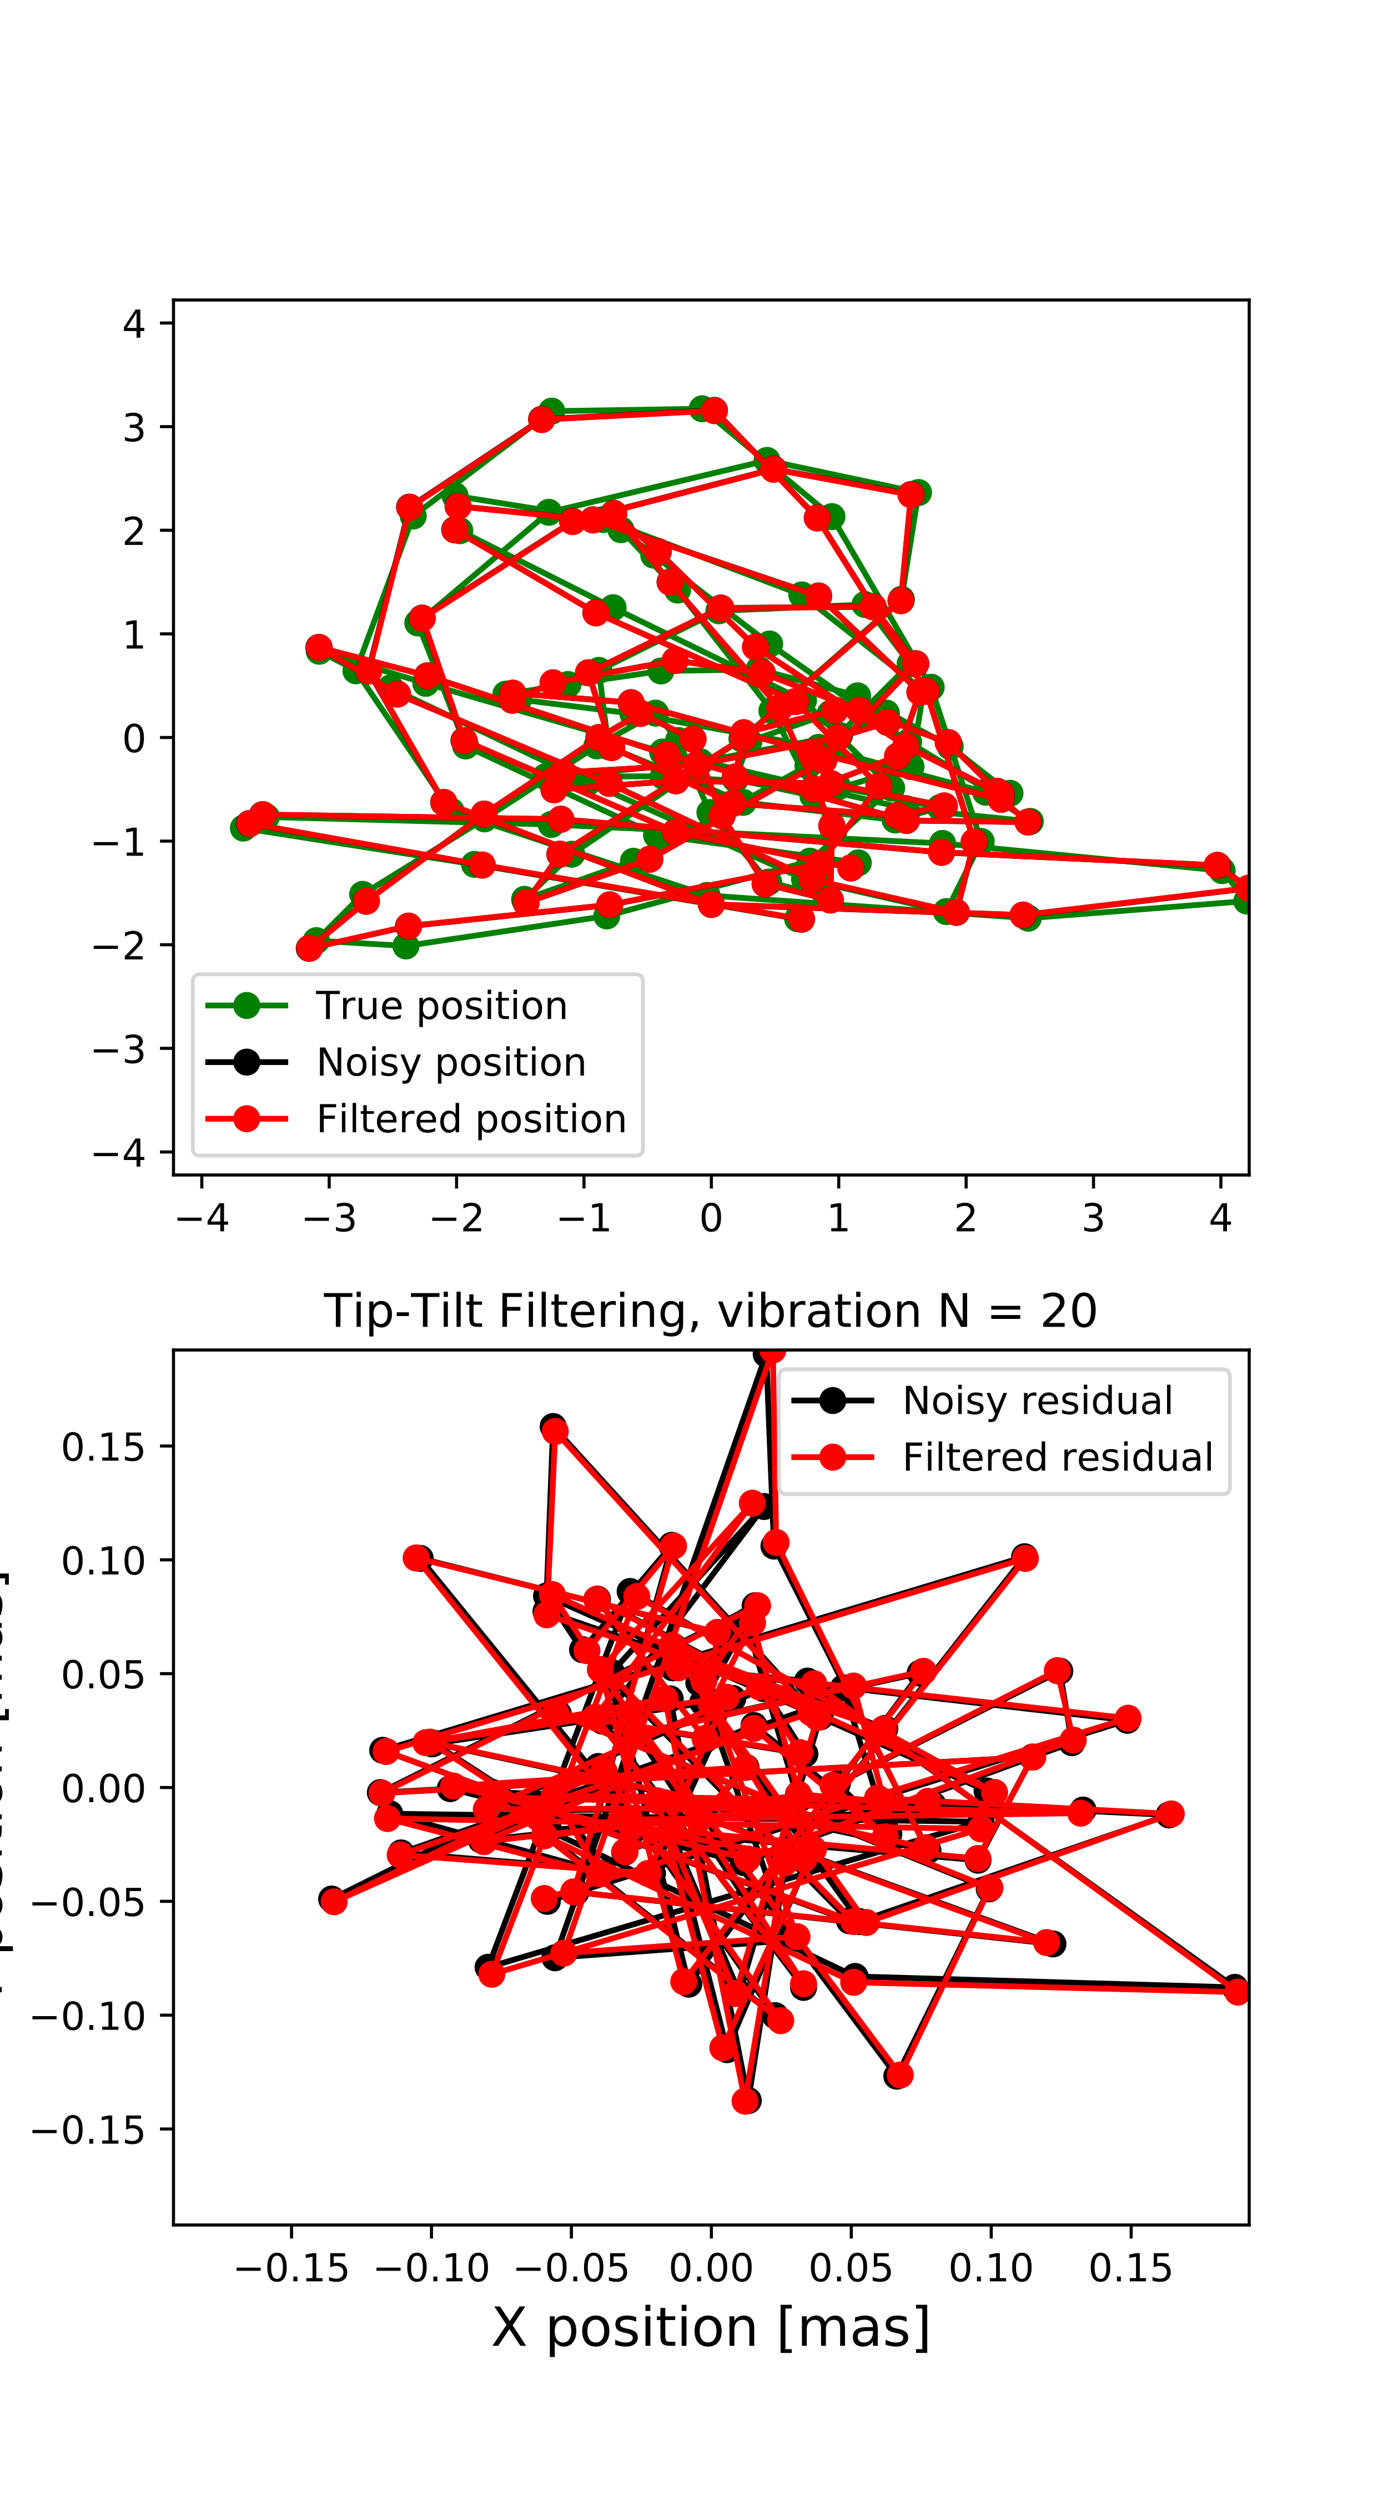 <?xml version="1.0" encoding="utf-8" standalone="no"?>
<!DOCTYPE svg PUBLIC "-//W3C//DTD SVG 1.1//EN"
  "http://www.w3.org/Graphics/SVG/1.1/DTD/svg11.dtd">
<!-- Created with matplotlib (http://matplotlib.org/) -->
<svg height="648pt" version="1.1" viewBox="0 0 360 648" width="360pt" xmlns="http://www.w3.org/2000/svg" xmlns:xlink="http://www.w3.org/1999/xlink">
 <defs>
  <style type="text/css">
*{stroke-linecap:butt;stroke-linejoin:round;}
  </style>
 </defs>
 <g id="figure_1">
  <g id="patch_1">
   <path d="M 0 648 
L 360 648 
L 360 0 
L 0 0 
z
" style="fill:#ffffff;"/>
  </g>
  <g id="axes_1">
   <g id="patch_2">
    <path d="M 45 304.56 
L 324 304.56 
L 324 77.76 
L 45 77.76 
z
" style="fill:#ffffff;"/>
   </g>
   <g id="matplotlib.axis_1">
    <g id="xtick_1">
     <g id="line2d_1">
      <defs>
       <path d="M 0 0 
L 0 3.5 
" id="m888281a8b0" style="stroke:#000000;stroke-width:0.8;"/>
      </defs>
      <g>
       <use style="stroke:#000000;stroke-width:0.8;" x="52.34" xlink:href="#m888281a8b0" y="304.56"/>
      </g>
     </g>
     <g id="text_1">
      <!-- −4 -->
      <defs>
       <path d="M 10.594 35.5 
L 73.188 35.5 
L 73.188 27.203 
L 10.594 27.203 
z
" id="DejaVuSans-2212"/>
       <path d="M 37.797 64.312 
L 12.891 25.391 
L 37.797 25.391 
z
M 35.203 72.906 
L 47.609 72.906 
L 47.609 25.391 
L 58.016 25.391 
L 58.016 17.188 
L 47.609 17.188 
L 47.609 0 
L 37.797 0 
L 37.797 17.188 
L 4.891 17.188 
L 4.891 26.703 
z
" id="DejaVuSans-34"/>
      </defs>
      <g transform="translate(44.969 319.158)scale(0.1 -0.1)">
       <use xlink:href="#DejaVuSans-2212"/>
       <use x="83.789" xlink:href="#DejaVuSans-34"/>
      </g>
     </g>
    </g>
    <g id="xtick_2">
     <g id="line2d_2">
      <g>
       <use style="stroke:#000000;stroke-width:0.8;" x="85.38" xlink:href="#m888281a8b0" y="304.56"/>
      </g>
     </g>
     <g id="text_2">
      <!-- −3 -->
      <defs>
       <path d="M 40.578 39.312 
Q 47.656 37.797 51.625 33 
Q 55.609 28.219 55.609 21.188 
Q 55.609 10.406 48.188 4.484 
Q 40.766 -1.422 27.094 -1.422 
Q 22.516 -1.422 17.656 -0.516 
Q 12.797 0.391 7.625 2.203 
L 7.625 11.719 
Q 11.719 9.328 16.594 8.109 
Q 21.484 6.891 26.812 6.891 
Q 36.078 6.891 40.938 10.547 
Q 45.797 14.203 45.797 21.188 
Q 45.797 27.641 41.281 31.266 
Q 36.766 34.906 28.719 34.906 
L 20.219 34.906 
L 20.219 43.016 
L 29.109 43.016 
Q 36.375 43.016 40.234 45.922 
Q 44.094 48.828 44.094 54.297 
Q 44.094 59.906 40.109 62.906 
Q 36.141 65.922 28.719 65.922 
Q 24.656 65.922 20.016 65.031 
Q 15.375 64.156 9.812 62.312 
L 9.812 71.094 
Q 15.438 72.656 20.344 73.438 
Q 25.25 74.219 29.594 74.219 
Q 40.828 74.219 47.359 69.109 
Q 53.906 64.016 53.906 55.328 
Q 53.906 49.266 50.438 45.094 
Q 46.969 40.922 40.578 39.312 
z
" id="DejaVuSans-33"/>
      </defs>
      <g transform="translate(78.009 319.158)scale(0.1 -0.1)">
       <use xlink:href="#DejaVuSans-2212"/>
       <use x="83.789" xlink:href="#DejaVuSans-33"/>
      </g>
     </g>
    </g>
    <g id="xtick_3">
     <g id="line2d_3">
      <g>
       <use style="stroke:#000000;stroke-width:0.8;" x="118.42" xlink:href="#m888281a8b0" y="304.56"/>
      </g>
     </g>
     <g id="text_3">
      <!-- −2 -->
      <defs>
       <path d="M 19.188 8.297 
L 53.609 8.297 
L 53.609 0 
L 7.328 0 
L 7.328 8.297 
Q 12.938 14.109 22.625 23.891 
Q 32.328 33.688 34.812 36.531 
Q 39.547 41.844 41.422 45.531 
Q 43.312 49.219 43.312 52.781 
Q 43.312 58.594 39.234 62.25 
Q 35.156 65.922 28.609 65.922 
Q 23.969 65.922 18.812 64.312 
Q 13.672 62.703 7.812 59.422 
L 7.812 69.391 
Q 13.766 71.781 18.938 73 
Q 24.125 74.219 28.422 74.219 
Q 39.75 74.219 46.484 68.547 
Q 53.219 62.891 53.219 53.422 
Q 53.219 48.922 51.531 44.891 
Q 49.859 40.875 45.406 35.406 
Q 44.188 33.984 37.641 27.219 
Q 31.109 20.453 19.188 8.297 
z
" id="DejaVuSans-32"/>
      </defs>
      <g transform="translate(111.049 319.158)scale(0.1 -0.1)">
       <use xlink:href="#DejaVuSans-2212"/>
       <use x="83.789" xlink:href="#DejaVuSans-32"/>
      </g>
     </g>
    </g>
    <g id="xtick_4">
     <g id="line2d_4">
      <g>
       <use style="stroke:#000000;stroke-width:0.8;" x="151.46" xlink:href="#m888281a8b0" y="304.56"/>
      </g>
     </g>
     <g id="text_4">
      <!-- −1 -->
      <defs>
       <path d="M 12.406 8.297 
L 28.516 8.297 
L 28.516 63.922 
L 10.984 60.406 
L 10.984 69.391 
L 28.422 72.906 
L 38.281 72.906 
L 38.281 8.297 
L 54.391 8.297 
L 54.391 0 
L 12.406 0 
z
" id="DejaVuSans-31"/>
      </defs>
      <g transform="translate(144.089 319.158)scale(0.1 -0.1)">
       <use xlink:href="#DejaVuSans-2212"/>
       <use x="83.789" xlink:href="#DejaVuSans-31"/>
      </g>
     </g>
    </g>
    <g id="xtick_5">
     <g id="line2d_5">
      <g>
       <use style="stroke:#000000;stroke-width:0.8;" x="184.5" xlink:href="#m888281a8b0" y="304.56"/>
      </g>
     </g>
     <g id="text_5">
      <!-- 0 -->
      <defs>
       <path d="M 31.781 66.406 
Q 24.172 66.406 20.328 58.906 
Q 16.5 51.422 16.5 36.375 
Q 16.5 21.391 20.328 13.891 
Q 24.172 6.391 31.781 6.391 
Q 39.453 6.391 43.281 13.891 
Q 47.125 21.391 47.125 36.375 
Q 47.125 51.422 43.281 58.906 
Q 39.453 66.406 31.781 66.406 
z
M 31.781 74.219 
Q 44.047 74.219 50.516 64.516 
Q 56.984 54.828 56.984 36.375 
Q 56.984 17.969 50.516 8.266 
Q 44.047 -1.422 31.781 -1.422 
Q 19.531 -1.422 13.062 8.266 
Q 6.594 17.969 6.594 36.375 
Q 6.594 54.828 13.062 64.516 
Q 19.531 74.219 31.781 74.219 
z
" id="DejaVuSans-30"/>
      </defs>
      <g transform="translate(181.319 319.158)scale(0.1 -0.1)">
       <use xlink:href="#DejaVuSans-30"/>
      </g>
     </g>
    </g>
    <g id="xtick_6">
     <g id="line2d_6">
      <g>
       <use style="stroke:#000000;stroke-width:0.8;" x="217.54" xlink:href="#m888281a8b0" y="304.56"/>
      </g>
     </g>
     <g id="text_6">
      <!-- 1 -->
      <g transform="translate(214.359 319.158)scale(0.1 -0.1)">
       <use xlink:href="#DejaVuSans-31"/>
      </g>
     </g>
    </g>
    <g id="xtick_7">
     <g id="line2d_7">
      <g>
       <use style="stroke:#000000;stroke-width:0.8;" x="250.58" xlink:href="#m888281a8b0" y="304.56"/>
      </g>
     </g>
     <g id="text_7">
      <!-- 2 -->
      <g transform="translate(247.399 319.158)scale(0.1 -0.1)">
       <use xlink:href="#DejaVuSans-32"/>
      </g>
     </g>
    </g>
    <g id="xtick_8">
     <g id="line2d_8">
      <g>
       <use style="stroke:#000000;stroke-width:0.8;" x="283.62" xlink:href="#m888281a8b0" y="304.56"/>
      </g>
     </g>
     <g id="text_8">
      <!-- 3 -->
      <g transform="translate(280.439 319.158)scale(0.1 -0.1)">
       <use xlink:href="#DejaVuSans-33"/>
      </g>
     </g>
    </g>
    <g id="xtick_9">
     <g id="line2d_9">
      <g>
       <use style="stroke:#000000;stroke-width:0.8;" x="316.66" xlink:href="#m888281a8b0" y="304.56"/>
      </g>
     </g>
     <g id="text_9">
      <!-- 4 -->
      <g transform="translate(313.478 319.158)scale(0.1 -0.1)">
       <use xlink:href="#DejaVuSans-34"/>
      </g>
     </g>
    </g>
   </g>
   <g id="matplotlib.axis_2">
    <g id="ytick_1">
     <g id="line2d_10">
      <defs>
       <path d="M 0 0 
L -3.5 0 
" id="m33b40680b1" style="stroke:#000000;stroke-width:0.8;"/>
      </defs>
      <g>
       <use style="stroke:#000000;stroke-width:0.8;" x="45" xlink:href="#m33b40680b1" y="298.593"/>
      </g>
     </g>
     <g id="text_10">
      <!-- −4 -->
      <g transform="translate(23.258 302.392)scale(0.1 -0.1)">
       <use xlink:href="#DejaVuSans-2212"/>
       <use x="83.789" xlink:href="#DejaVuSans-34"/>
      </g>
     </g>
    </g>
    <g id="ytick_2">
     <g id="line2d_11">
      <g>
       <use style="stroke:#000000;stroke-width:0.8;" x="45" xlink:href="#m33b40680b1" y="271.735"/>
      </g>
     </g>
     <g id="text_11">
      <!-- −3 -->
      <g transform="translate(23.258 275.534)scale(0.1 -0.1)">
       <use xlink:href="#DejaVuSans-2212"/>
       <use x="83.789" xlink:href="#DejaVuSans-33"/>
      </g>
     </g>
    </g>
    <g id="ytick_3">
     <g id="line2d_12">
      <g>
       <use style="stroke:#000000;stroke-width:0.8;" x="45" xlink:href="#m33b40680b1" y="244.877"/>
      </g>
     </g>
     <g id="text_12">
      <!-- −2 -->
      <g transform="translate(23.258 248.676)scale(0.1 -0.1)">
       <use xlink:href="#DejaVuSans-2212"/>
       <use x="83.789" xlink:href="#DejaVuSans-32"/>
      </g>
     </g>
    </g>
    <g id="ytick_4">
     <g id="line2d_13">
      <g>
       <use style="stroke:#000000;stroke-width:0.8;" x="45" xlink:href="#m33b40680b1" y="218.018"/>
      </g>
     </g>
     <g id="text_13">
      <!-- −1 -->
      <g transform="translate(23.258 221.817)scale(0.1 -0.1)">
       <use xlink:href="#DejaVuSans-2212"/>
       <use x="83.789" xlink:href="#DejaVuSans-31"/>
      </g>
     </g>
    </g>
    <g id="ytick_5">
     <g id="line2d_14">
      <g>
       <use style="stroke:#000000;stroke-width:0.8;" x="45" xlink:href="#m33b40680b1" y="191.16"/>
      </g>
     </g>
     <g id="text_14">
      <!-- 0 -->
      <g transform="translate(31.637 194.959)scale(0.1 -0.1)">
       <use xlink:href="#DejaVuSans-30"/>
      </g>
     </g>
    </g>
    <g id="ytick_6">
     <g id="line2d_15">
      <g>
       <use style="stroke:#000000;stroke-width:0.8;" x="45" xlink:href="#m33b40680b1" y="164.302"/>
      </g>
     </g>
     <g id="text_15">
      <!-- 1 -->
      <g transform="translate(31.637 168.101)scale(0.1 -0.1)">
       <use xlink:href="#DejaVuSans-31"/>
      </g>
     </g>
    </g>
    <g id="ytick_7">
     <g id="line2d_16">
      <g>
       <use style="stroke:#000000;stroke-width:0.8;" x="45" xlink:href="#m33b40680b1" y="137.443"/>
      </g>
     </g>
     <g id="text_16">
      <!-- 2 -->
      <g transform="translate(31.637 141.243)scale(0.1 -0.1)">
       <use xlink:href="#DejaVuSans-32"/>
      </g>
     </g>
    </g>
    <g id="ytick_8">
     <g id="line2d_17">
      <g>
       <use style="stroke:#000000;stroke-width:0.8;" x="45" xlink:href="#m33b40680b1" y="110.585"/>
      </g>
     </g>
     <g id="text_17">
      <!-- 3 -->
      <g transform="translate(31.637 114.384)scale(0.1 -0.1)">
       <use xlink:href="#DejaVuSans-33"/>
      </g>
     </g>
    </g>
    <g id="ytick_9">
     <g id="line2d_18">
      <g>
       <use style="stroke:#000000;stroke-width:0.8;" x="45" xlink:href="#m33b40680b1" y="83.727"/>
      </g>
     </g>
     <g id="text_18">
      <!-- 4 -->
      <g transform="translate(31.637 87.526)scale(0.1 -0.1)">
       <use xlink:href="#DejaVuSans-34"/>
      </g>
     </g>
    </g>
   </g>
   <g id="line2d_19">
    <path clip-path="url(#p2f20f4964d)" d="M 206.873 238.138 
L 123.068 224.04 
L 63.129 214.652 
L 69.091 211.762 
L 142.983 213.707 
L 244.48 218.612 
L 316.987 225.675 
L 323.377 233.551 
L 266.698 237.997 
L 183.417 232.085 
L 117.02 210.254 
L 92.316 173.867 
L 107.175 133.758 
L 143.095 106.569 
L 182.127 105.956 
L 215.78 133.903 
L 241.526 178.134 
L 254.493 218.096 
L 245.442 236.276 
L 208.675 227.88 
L 152.574 202.723 
L 101.292 178.31 
L 82.803 168.804 
L 110.433 177.126 
L 171.852 194.923 
L 234.925 209.588 
L 267.234 212.906 
L 255.641 205.34 
L 212.319 193.715 
L 164.14 184.985 
L 134.516 181.295 
L 131.213 179.922 
L 147.309 177.422 
L 171.417 173.917 
L 196.855 173.524 
L 222.434 180.36 
L 246.458 193.522 
L 261.96 205.615 
L 259.469 206.866 
L 235.662 192.337 
L 199.623 166.92 
L 169.565 143.896 
L 161.049 137.301 
L 175.742 152.945 
L 200.203 184.212 
L 216.195 215.69 
L 214.261 232.403 
L 199.367 228.616 
L 184.129 210.607 
L 175.963 191.947 
L 170.028 184.847 
L 154.798 193.33 
L 125.68 212.247 
L 94.061 231.81 
L 82.052 243.808 
L 105.288 245.192 
L 157.388 237.408 
L 210.082 223.211 
L 231.267 204.279 
L 208.397 181.558 
L 159.023 157.515 
L 119.261 137.557 
L 118.032 128.515 
L 156.415 134.674 
L 207.964 154.205 
L 239.557 179.014 
L 236.276 198.701 
L 210.845 206.298 
L 190.747 201.961 
L 194.25 192.145 
L 215.335 184.929 
L 229.903 184.829 
L 217.764 190.634 
L 181.678 197.463 
L 146.98 201.131 
L 141.484 201.322 
L 172.026 201.205 
L 217.337 203.987 
L 243.847 209.303 
L 232.161 212.542 
L 192.756 207.97 
L 157.805 193.53 
L 155.33 173.756 
L 186.457 158.325 
L 224.363 156.699 
L 236.059 172.07 
L 209.549 198.497 
L 164.28 223.232 
L 136.064 233.106 
L 148.283 221.415 
L 192.424 191.527 
L 233.793 155.35 
L 238.236 127.664 
L 198.952 119.343 
L 142.338 132.786 
L 108.354 161.463 
L 120.78 193.364 
L 170.273 216.455 
L 222.624 223.649 
" style="fill:none;stroke:#008000;stroke-linecap:square;stroke-width:1.5;"/>
    <defs>
     <path d="M 0 3 
C 0.796 3 1.559 2.684 2.121 2.121 
C 2.684 1.559 3 0.796 3 0 
C 3 -0.796 2.684 -1.559 2.121 -2.121 
C 1.559 -2.684 0.796 -3 0 -3 
C -0.796 -3 -1.559 -2.684 -2.121 -2.121 
C -2.684 -1.559 -3 -0.796 -3 0 
C -3 0.796 -2.684 1.559 -2.121 2.121 
C -1.559 2.684 -0.796 3 0 3 
z
" id="mdb472a0b8b" style="stroke:#008000;"/>
    </defs>
    <g clip-path="url(#p2f20f4964d)">
     <use style="fill:#008000;stroke:#008000;" x="206.873" xlink:href="#mdb472a0b8b" y="238.138"/>
     <use style="fill:#008000;stroke:#008000;" x="123.068" xlink:href="#mdb472a0b8b" y="224.04"/>
     <use style="fill:#008000;stroke:#008000;" x="63.129" xlink:href="#mdb472a0b8b" y="214.652"/>
     <use style="fill:#008000;stroke:#008000;" x="69.091" xlink:href="#mdb472a0b8b" y="211.762"/>
     <use style="fill:#008000;stroke:#008000;" x="142.983" xlink:href="#mdb472a0b8b" y="213.707"/>
     <use style="fill:#008000;stroke:#008000;" x="244.48" xlink:href="#mdb472a0b8b" y="218.612"/>
     <use style="fill:#008000;stroke:#008000;" x="316.987" xlink:href="#mdb472a0b8b" y="225.675"/>
     <use style="fill:#008000;stroke:#008000;" x="323.377" xlink:href="#mdb472a0b8b" y="233.551"/>
     <use style="fill:#008000;stroke:#008000;" x="266.698" xlink:href="#mdb472a0b8b" y="237.997"/>
     <use style="fill:#008000;stroke:#008000;" x="183.417" xlink:href="#mdb472a0b8b" y="232.085"/>
     <use style="fill:#008000;stroke:#008000;" x="117.02" xlink:href="#mdb472a0b8b" y="210.254"/>
     <use style="fill:#008000;stroke:#008000;" x="92.316" xlink:href="#mdb472a0b8b" y="173.867"/>
     <use style="fill:#008000;stroke:#008000;" x="107.175" xlink:href="#mdb472a0b8b" y="133.758"/>
     <use style="fill:#008000;stroke:#008000;" x="143.095" xlink:href="#mdb472a0b8b" y="106.569"/>
     <use style="fill:#008000;stroke:#008000;" x="182.127" xlink:href="#mdb472a0b8b" y="105.956"/>
     <use style="fill:#008000;stroke:#008000;" x="215.78" xlink:href="#mdb472a0b8b" y="133.903"/>
     <use style="fill:#008000;stroke:#008000;" x="241.526" xlink:href="#mdb472a0b8b" y="178.134"/>
     <use style="fill:#008000;stroke:#008000;" x="254.493" xlink:href="#mdb472a0b8b" y="218.096"/>
     <use style="fill:#008000;stroke:#008000;" x="245.442" xlink:href="#mdb472a0b8b" y="236.276"/>
     <use style="fill:#008000;stroke:#008000;" x="208.675" xlink:href="#mdb472a0b8b" y="227.88"/>
     <use style="fill:#008000;stroke:#008000;" x="152.574" xlink:href="#mdb472a0b8b" y="202.723"/>
     <use style="fill:#008000;stroke:#008000;" x="101.292" xlink:href="#mdb472a0b8b" y="178.31"/>
     <use style="fill:#008000;stroke:#008000;" x="82.803" xlink:href="#mdb472a0b8b" y="168.804"/>
     <use style="fill:#008000;stroke:#008000;" x="110.433" xlink:href="#mdb472a0b8b" y="177.126"/>
     <use style="fill:#008000;stroke:#008000;" x="171.852" xlink:href="#mdb472a0b8b" y="194.923"/>
     <use style="fill:#008000;stroke:#008000;" x="234.925" xlink:href="#mdb472a0b8b" y="209.588"/>
     <use style="fill:#008000;stroke:#008000;" x="267.234" xlink:href="#mdb472a0b8b" y="212.906"/>
     <use style="fill:#008000;stroke:#008000;" x="255.641" xlink:href="#mdb472a0b8b" y="205.34"/>
     <use style="fill:#008000;stroke:#008000;" x="212.319" xlink:href="#mdb472a0b8b" y="193.715"/>
     <use style="fill:#008000;stroke:#008000;" x="164.14" xlink:href="#mdb472a0b8b" y="184.985"/>
     <use style="fill:#008000;stroke:#008000;" x="134.516" xlink:href="#mdb472a0b8b" y="181.295"/>
     <use style="fill:#008000;stroke:#008000;" x="131.213" xlink:href="#mdb472a0b8b" y="179.922"/>
     <use style="fill:#008000;stroke:#008000;" x="147.309" xlink:href="#mdb472a0b8b" y="177.422"/>
     <use style="fill:#008000;stroke:#008000;" x="171.417" xlink:href="#mdb472a0b8b" y="173.917"/>
     <use style="fill:#008000;stroke:#008000;" x="196.855" xlink:href="#mdb472a0b8b" y="173.524"/>
     <use style="fill:#008000;stroke:#008000;" x="222.434" xlink:href="#mdb472a0b8b" y="180.36"/>
     <use style="fill:#008000;stroke:#008000;" x="246.458" xlink:href="#mdb472a0b8b" y="193.522"/>
     <use style="fill:#008000;stroke:#008000;" x="261.96" xlink:href="#mdb472a0b8b" y="205.615"/>
     <use style="fill:#008000;stroke:#008000;" x="259.469" xlink:href="#mdb472a0b8b" y="206.866"/>
     <use style="fill:#008000;stroke:#008000;" x="235.662" xlink:href="#mdb472a0b8b" y="192.337"/>
     <use style="fill:#008000;stroke:#008000;" x="199.623" xlink:href="#mdb472a0b8b" y="166.92"/>
     <use style="fill:#008000;stroke:#008000;" x="169.565" xlink:href="#mdb472a0b8b" y="143.896"/>
     <use style="fill:#008000;stroke:#008000;" x="161.049" xlink:href="#mdb472a0b8b" y="137.301"/>
     <use style="fill:#008000;stroke:#008000;" x="175.742" xlink:href="#mdb472a0b8b" y="152.945"/>
     <use style="fill:#008000;stroke:#008000;" x="200.203" xlink:href="#mdb472a0b8b" y="184.212"/>
     <use style="fill:#008000;stroke:#008000;" x="216.195" xlink:href="#mdb472a0b8b" y="215.69"/>
     <use style="fill:#008000;stroke:#008000;" x="214.261" xlink:href="#mdb472a0b8b" y="232.403"/>
     <use style="fill:#008000;stroke:#008000;" x="199.367" xlink:href="#mdb472a0b8b" y="228.616"/>
     <use style="fill:#008000;stroke:#008000;" x="184.129" xlink:href="#mdb472a0b8b" y="210.607"/>
     <use style="fill:#008000;stroke:#008000;" x="175.963" xlink:href="#mdb472a0b8b" y="191.947"/>
     <use style="fill:#008000;stroke:#008000;" x="170.028" xlink:href="#mdb472a0b8b" y="184.847"/>
     <use style="fill:#008000;stroke:#008000;" x="154.798" xlink:href="#mdb472a0b8b" y="193.33"/>
     <use style="fill:#008000;stroke:#008000;" x="125.68" xlink:href="#mdb472a0b8b" y="212.247"/>
     <use style="fill:#008000;stroke:#008000;" x="94.061" xlink:href="#mdb472a0b8b" y="231.81"/>
     <use style="fill:#008000;stroke:#008000;" x="82.052" xlink:href="#mdb472a0b8b" y="243.808"/>
     <use style="fill:#008000;stroke:#008000;" x="105.288" xlink:href="#mdb472a0b8b" y="245.192"/>
     <use style="fill:#008000;stroke:#008000;" x="157.388" xlink:href="#mdb472a0b8b" y="237.408"/>
     <use style="fill:#008000;stroke:#008000;" x="210.082" xlink:href="#mdb472a0b8b" y="223.211"/>
     <use style="fill:#008000;stroke:#008000;" x="231.267" xlink:href="#mdb472a0b8b" y="204.279"/>
     <use style="fill:#008000;stroke:#008000;" x="208.397" xlink:href="#mdb472a0b8b" y="181.558"/>
     <use style="fill:#008000;stroke:#008000;" x="159.023" xlink:href="#mdb472a0b8b" y="157.515"/>
     <use style="fill:#008000;stroke:#008000;" x="119.261" xlink:href="#mdb472a0b8b" y="137.557"/>
     <use style="fill:#008000;stroke:#008000;" x="118.032" xlink:href="#mdb472a0b8b" y="128.515"/>
     <use style="fill:#008000;stroke:#008000;" x="156.415" xlink:href="#mdb472a0b8b" y="134.674"/>
     <use style="fill:#008000;stroke:#008000;" x="207.964" xlink:href="#mdb472a0b8b" y="154.205"/>
     <use style="fill:#008000;stroke:#008000;" x="239.557" xlink:href="#mdb472a0b8b" y="179.014"/>
     <use style="fill:#008000;stroke:#008000;" x="236.276" xlink:href="#mdb472a0b8b" y="198.701"/>
     <use style="fill:#008000;stroke:#008000;" x="210.845" xlink:href="#mdb472a0b8b" y="206.298"/>
     <use style="fill:#008000;stroke:#008000;" x="190.747" xlink:href="#mdb472a0b8b" y="201.961"/>
     <use style="fill:#008000;stroke:#008000;" x="194.25" xlink:href="#mdb472a0b8b" y="192.145"/>
     <use style="fill:#008000;stroke:#008000;" x="215.335" xlink:href="#mdb472a0b8b" y="184.929"/>
     <use style="fill:#008000;stroke:#008000;" x="229.903" xlink:href="#mdb472a0b8b" y="184.829"/>
     <use style="fill:#008000;stroke:#008000;" x="217.764" xlink:href="#mdb472a0b8b" y="190.634"/>
     <use style="fill:#008000;stroke:#008000;" x="181.678" xlink:href="#mdb472a0b8b" y="197.463"/>
     <use style="fill:#008000;stroke:#008000;" x="146.98" xlink:href="#mdb472a0b8b" y="201.131"/>
     <use style="fill:#008000;stroke:#008000;" x="141.484" xlink:href="#mdb472a0b8b" y="201.322"/>
     <use style="fill:#008000;stroke:#008000;" x="172.026" xlink:href="#mdb472a0b8b" y="201.205"/>
     <use style="fill:#008000;stroke:#008000;" x="217.337" xlink:href="#mdb472a0b8b" y="203.987"/>
     <use style="fill:#008000;stroke:#008000;" x="243.847" xlink:href="#mdb472a0b8b" y="209.303"/>
     <use style="fill:#008000;stroke:#008000;" x="232.161" xlink:href="#mdb472a0b8b" y="212.542"/>
     <use style="fill:#008000;stroke:#008000;" x="192.756" xlink:href="#mdb472a0b8b" y="207.97"/>
     <use style="fill:#008000;stroke:#008000;" x="157.805" xlink:href="#mdb472a0b8b" y="193.53"/>
     <use style="fill:#008000;stroke:#008000;" x="155.33" xlink:href="#mdb472a0b8b" y="173.756"/>
     <use style="fill:#008000;stroke:#008000;" x="186.457" xlink:href="#mdb472a0b8b" y="158.325"/>
     <use style="fill:#008000;stroke:#008000;" x="224.363" xlink:href="#mdb472a0b8b" y="156.699"/>
     <use style="fill:#008000;stroke:#008000;" x="236.059" xlink:href="#mdb472a0b8b" y="172.07"/>
     <use style="fill:#008000;stroke:#008000;" x="209.549" xlink:href="#mdb472a0b8b" y="198.497"/>
     <use style="fill:#008000;stroke:#008000;" x="164.28" xlink:href="#mdb472a0b8b" y="223.232"/>
     <use style="fill:#008000;stroke:#008000;" x="136.064" xlink:href="#mdb472a0b8b" y="233.106"/>
     <use style="fill:#008000;stroke:#008000;" x="148.283" xlink:href="#mdb472a0b8b" y="221.415"/>
     <use style="fill:#008000;stroke:#008000;" x="192.424" xlink:href="#mdb472a0b8b" y="191.527"/>
     <use style="fill:#008000;stroke:#008000;" x="233.793" xlink:href="#mdb472a0b8b" y="155.35"/>
     <use style="fill:#008000;stroke:#008000;" x="238.236" xlink:href="#mdb472a0b8b" y="127.664"/>
     <use style="fill:#008000;stroke:#008000;" x="198.952" xlink:href="#mdb472a0b8b" y="119.343"/>
     <use style="fill:#008000;stroke:#008000;" x="142.338" xlink:href="#mdb472a0b8b" y="132.786"/>
     <use style="fill:#008000;stroke:#008000;" x="108.354" xlink:href="#mdb472a0b8b" y="161.463"/>
     <use style="fill:#008000;stroke:#008000;" x="120.78" xlink:href="#mdb472a0b8b" y="193.364"/>
     <use style="fill:#008000;stroke:#008000;" x="170.273" xlink:href="#mdb472a0b8b" y="216.455"/>
     <use style="fill:#008000;stroke:#008000;" x="222.624" xlink:href="#mdb472a0b8b" y="223.649"/>
    </g>
   </g>
   <g id="line2d_20">
    <path clip-path="url(#p2f20f4964d)" d="M 207.924 238.265 
L 125.049 224.238 
L 64.687 213.478 
L 68.088 211.157 
L 145.448 212.357 
L 244.214 220.932 
L 315.807 224.317 
L 324 230.236 
L 265.411 237.213 
L 184.506 234.443 
L 115.074 207.995 
L 95.571 173.909 
L 106.216 131.446 
L 140.46 108.69 
L 185.309 106.36 
L 211.984 134.212 
L 240.258 179.14 
L 252.706 218.219 
L 248.062 236.485 
L 210.663 228.042 
L 157.977 203.047 
L 103.04 179.892 
L 82.701 167.8 
L 110.845 175.169 
L 173.046 195.656 
L 235.11 212.681 
L 266.681 213.086 
L 259.674 207.186 
L 210.72 194.95 
L 163.673 182.128 
L 132.996 179.67 
L 132.843 181.494 
L 143.429 176.983 
L 175.115 171.195 
L 197.731 174.397 
L 222.87 184.053 
L 245.973 192.476 
L 258.664 205.101 
L 259.723 205.816 
L 234.967 193.352 
L 195.961 167.691 
L 170.726 142.964 
L 159.181 133.042 
L 173.789 150.868 
L 202.252 183.515 
L 215.761 214.037 
L 215.385 233.291 
L 198.443 229.122 
L 187.277 211.465 
L 179.753 191.588 
L 166.121 184.907 
L 155.314 191.185 
L 125.533 211.012 
L 94.983 233.612 
L 80.206 245.816 
L 105.935 240.08 
L 158.127 234.56 
L 212.64 223.954 
L 227.988 203.756 
L 206.351 181.831 
L 154.54 158.831 
L 117.927 137.309 
L 118.786 131.206 
L 153.828 134.731 
L 212.353 154.471 
L 238.618 179.381 
L 232.839 195.998 
L 210.944 204.481 
L 190.679 201.392 
L 192.905 189.923 
L 216.62 184.097 
L 230.235 187.256 
L 217.297 191.172 
L 180.655 198.227 
L 145.977 200.27 
L 143.673 204.727 
L 175.306 202.401 
L 215.53 203.118 
L 244.952 208.908 
L 232.776 211.375 
L 190.105 208.244 
L 158.658 193.773 
L 152.615 174.377 
L 186.961 157.595 
L 226.459 157.247 
L 237.547 172.024 
L 213.662 197.124 
L 168.536 222.704 
L 136.441 233.992 
L 145.2 221.429 
L 192.834 191.289 
L 233.708 155.673 
L 236.318 128.171 
L 200.649 121.572 
L 148.518 135.144 
L 109.489 160.208 
L 120.327 191.952 
L 175.184 215.662 
L 220.687 224.992 
" style="fill:none;stroke:#000000;stroke-linecap:square;stroke-width:1.5;"/>
    <defs>
     <path d="M 0 3 
C 0.796 3 1.559 2.684 2.121 2.121 
C 2.684 1.559 3 0.796 3 0 
C 3 -0.796 2.684 -1.559 2.121 -2.121 
C 1.559 -2.684 0.796 -3 0 -3 
C -0.796 -3 -1.559 -2.684 -2.121 -2.121 
C -2.684 -1.559 -3 -0.796 -3 0 
C -3 0.796 -2.684 1.559 -2.121 2.121 
C -1.559 2.684 -0.796 3 0 3 
z
" id="m4ddd6603b2" style="stroke:#000000;"/>
    </defs>
    <g clip-path="url(#p2f20f4964d)">
     <use style="stroke:#000000;" x="207.924" xlink:href="#m4ddd6603b2" y="238.265"/>
     <use style="stroke:#000000;" x="125.049" xlink:href="#m4ddd6603b2" y="224.238"/>
     <use style="stroke:#000000;" x="64.687" xlink:href="#m4ddd6603b2" y="213.478"/>
     <use style="stroke:#000000;" x="68.088" xlink:href="#m4ddd6603b2" y="211.157"/>
     <use style="stroke:#000000;" x="145.448" xlink:href="#m4ddd6603b2" y="212.357"/>
     <use style="stroke:#000000;" x="244.214" xlink:href="#m4ddd6603b2" y="220.932"/>
     <use style="stroke:#000000;" x="315.807" xlink:href="#m4ddd6603b2" y="224.317"/>
     <use style="stroke:#000000;" x="324" xlink:href="#m4ddd6603b2" y="230.236"/>
     <use style="stroke:#000000;" x="265.411" xlink:href="#m4ddd6603b2" y="237.213"/>
     <use style="stroke:#000000;" x="184.506" xlink:href="#m4ddd6603b2" y="234.443"/>
     <use style="stroke:#000000;" x="115.074" xlink:href="#m4ddd6603b2" y="207.995"/>
     <use style="stroke:#000000;" x="95.571" xlink:href="#m4ddd6603b2" y="173.909"/>
     <use style="stroke:#000000;" x="106.216" xlink:href="#m4ddd6603b2" y="131.446"/>
     <use style="stroke:#000000;" x="140.46" xlink:href="#m4ddd6603b2" y="108.69"/>
     <use style="stroke:#000000;" x="185.309" xlink:href="#m4ddd6603b2" y="106.36"/>
     <use style="stroke:#000000;" x="211.984" xlink:href="#m4ddd6603b2" y="134.212"/>
     <use style="stroke:#000000;" x="240.258" xlink:href="#m4ddd6603b2" y="179.14"/>
     <use style="stroke:#000000;" x="252.706" xlink:href="#m4ddd6603b2" y="218.219"/>
     <use style="stroke:#000000;" x="248.062" xlink:href="#m4ddd6603b2" y="236.485"/>
     <use style="stroke:#000000;" x="210.663" xlink:href="#m4ddd6603b2" y="228.042"/>
     <use style="stroke:#000000;" x="157.977" xlink:href="#m4ddd6603b2" y="203.047"/>
     <use style="stroke:#000000;" x="103.04" xlink:href="#m4ddd6603b2" y="179.892"/>
     <use style="stroke:#000000;" x="82.701" xlink:href="#m4ddd6603b2" y="167.8"/>
     <use style="stroke:#000000;" x="110.845" xlink:href="#m4ddd6603b2" y="175.169"/>
     <use style="stroke:#000000;" x="173.046" xlink:href="#m4ddd6603b2" y="195.656"/>
     <use style="stroke:#000000;" x="235.11" xlink:href="#m4ddd6603b2" y="212.681"/>
     <use style="stroke:#000000;" x="266.681" xlink:href="#m4ddd6603b2" y="213.086"/>
     <use style="stroke:#000000;" x="259.674" xlink:href="#m4ddd6603b2" y="207.186"/>
     <use style="stroke:#000000;" x="210.72" xlink:href="#m4ddd6603b2" y="194.95"/>
     <use style="stroke:#000000;" x="163.673" xlink:href="#m4ddd6603b2" y="182.128"/>
     <use style="stroke:#000000;" x="132.996" xlink:href="#m4ddd6603b2" y="179.67"/>
     <use style="stroke:#000000;" x="132.843" xlink:href="#m4ddd6603b2" y="181.494"/>
     <use style="stroke:#000000;" x="143.429" xlink:href="#m4ddd6603b2" y="176.983"/>
     <use style="stroke:#000000;" x="175.115" xlink:href="#m4ddd6603b2" y="171.195"/>
     <use style="stroke:#000000;" x="197.731" xlink:href="#m4ddd6603b2" y="174.397"/>
     <use style="stroke:#000000;" x="222.87" xlink:href="#m4ddd6603b2" y="184.053"/>
     <use style="stroke:#000000;" x="245.973" xlink:href="#m4ddd6603b2" y="192.476"/>
     <use style="stroke:#000000;" x="258.664" xlink:href="#m4ddd6603b2" y="205.101"/>
     <use style="stroke:#000000;" x="259.723" xlink:href="#m4ddd6603b2" y="205.816"/>
     <use style="stroke:#000000;" x="234.967" xlink:href="#m4ddd6603b2" y="193.352"/>
     <use style="stroke:#000000;" x="195.961" xlink:href="#m4ddd6603b2" y="167.691"/>
     <use style="stroke:#000000;" x="170.726" xlink:href="#m4ddd6603b2" y="142.964"/>
     <use style="stroke:#000000;" x="159.181" xlink:href="#m4ddd6603b2" y="133.042"/>
     <use style="stroke:#000000;" x="173.789" xlink:href="#m4ddd6603b2" y="150.868"/>
     <use style="stroke:#000000;" x="202.252" xlink:href="#m4ddd6603b2" y="183.515"/>
     <use style="stroke:#000000;" x="215.761" xlink:href="#m4ddd6603b2" y="214.037"/>
     <use style="stroke:#000000;" x="215.385" xlink:href="#m4ddd6603b2" y="233.291"/>
     <use style="stroke:#000000;" x="198.443" xlink:href="#m4ddd6603b2" y="229.122"/>
     <use style="stroke:#000000;" x="187.277" xlink:href="#m4ddd6603b2" y="211.465"/>
     <use style="stroke:#000000;" x="179.753" xlink:href="#m4ddd6603b2" y="191.588"/>
     <use style="stroke:#000000;" x="166.121" xlink:href="#m4ddd6603b2" y="184.907"/>
     <use style="stroke:#000000;" x="155.314" xlink:href="#m4ddd6603b2" y="191.185"/>
     <use style="stroke:#000000;" x="125.533" xlink:href="#m4ddd6603b2" y="211.012"/>
     <use style="stroke:#000000;" x="94.983" xlink:href="#m4ddd6603b2" y="233.612"/>
     <use style="stroke:#000000;" x="80.206" xlink:href="#m4ddd6603b2" y="245.816"/>
     <use style="stroke:#000000;" x="105.935" xlink:href="#m4ddd6603b2" y="240.08"/>
     <use style="stroke:#000000;" x="158.127" xlink:href="#m4ddd6603b2" y="234.56"/>
     <use style="stroke:#000000;" x="212.64" xlink:href="#m4ddd6603b2" y="223.954"/>
     <use style="stroke:#000000;" x="227.988" xlink:href="#m4ddd6603b2" y="203.756"/>
     <use style="stroke:#000000;" x="206.351" xlink:href="#m4ddd6603b2" y="181.831"/>
     <use style="stroke:#000000;" x="154.54" xlink:href="#m4ddd6603b2" y="158.831"/>
     <use style="stroke:#000000;" x="117.927" xlink:href="#m4ddd6603b2" y="137.309"/>
     <use style="stroke:#000000;" x="118.786" xlink:href="#m4ddd6603b2" y="131.206"/>
     <use style="stroke:#000000;" x="153.828" xlink:href="#m4ddd6603b2" y="134.731"/>
     <use style="stroke:#000000;" x="212.353" xlink:href="#m4ddd6603b2" y="154.471"/>
     <use style="stroke:#000000;" x="238.618" xlink:href="#m4ddd6603b2" y="179.381"/>
     <use style="stroke:#000000;" x="232.839" xlink:href="#m4ddd6603b2" y="195.998"/>
     <use style="stroke:#000000;" x="210.944" xlink:href="#m4ddd6603b2" y="204.481"/>
     <use style="stroke:#000000;" x="190.679" xlink:href="#m4ddd6603b2" y="201.392"/>
     <use style="stroke:#000000;" x="192.905" xlink:href="#m4ddd6603b2" y="189.923"/>
     <use style="stroke:#000000;" x="216.62" xlink:href="#m4ddd6603b2" y="184.097"/>
     <use style="stroke:#000000;" x="230.235" xlink:href="#m4ddd6603b2" y="187.256"/>
     <use style="stroke:#000000;" x="217.297" xlink:href="#m4ddd6603b2" y="191.172"/>
     <use style="stroke:#000000;" x="180.655" xlink:href="#m4ddd6603b2" y="198.227"/>
     <use style="stroke:#000000;" x="145.977" xlink:href="#m4ddd6603b2" y="200.27"/>
     <use style="stroke:#000000;" x="143.673" xlink:href="#m4ddd6603b2" y="204.727"/>
     <use style="stroke:#000000;" x="175.306" xlink:href="#m4ddd6603b2" y="202.401"/>
     <use style="stroke:#000000;" x="215.53" xlink:href="#m4ddd6603b2" y="203.118"/>
     <use style="stroke:#000000;" x="244.952" xlink:href="#m4ddd6603b2" y="208.908"/>
     <use style="stroke:#000000;" x="232.776" xlink:href="#m4ddd6603b2" y="211.375"/>
     <use style="stroke:#000000;" x="190.105" xlink:href="#m4ddd6603b2" y="208.244"/>
     <use style="stroke:#000000;" x="158.658" xlink:href="#m4ddd6603b2" y="193.773"/>
     <use style="stroke:#000000;" x="152.615" xlink:href="#m4ddd6603b2" y="174.377"/>
     <use style="stroke:#000000;" x="186.961" xlink:href="#m4ddd6603b2" y="157.595"/>
     <use style="stroke:#000000;" x="226.459" xlink:href="#m4ddd6603b2" y="157.247"/>
     <use style="stroke:#000000;" x="237.547" xlink:href="#m4ddd6603b2" y="172.024"/>
     <use style="stroke:#000000;" x="213.662" xlink:href="#m4ddd6603b2" y="197.124"/>
     <use style="stroke:#000000;" x="168.536" xlink:href="#m4ddd6603b2" y="222.704"/>
     <use style="stroke:#000000;" x="136.441" xlink:href="#m4ddd6603b2" y="233.992"/>
     <use style="stroke:#000000;" x="145.2" xlink:href="#m4ddd6603b2" y="221.429"/>
     <use style="stroke:#000000;" x="192.834" xlink:href="#m4ddd6603b2" y="191.289"/>
     <use style="stroke:#000000;" x="233.708" xlink:href="#m4ddd6603b2" y="155.673"/>
     <use style="stroke:#000000;" x="236.318" xlink:href="#m4ddd6603b2" y="128.171"/>
     <use style="stroke:#000000;" x="200.649" xlink:href="#m4ddd6603b2" y="121.572"/>
     <use style="stroke:#000000;" x="148.518" xlink:href="#m4ddd6603b2" y="135.144"/>
     <use style="stroke:#000000;" x="109.489" xlink:href="#m4ddd6603b2" y="160.208"/>
     <use style="stroke:#000000;" x="120.327" xlink:href="#m4ddd6603b2" y="191.952"/>
     <use style="stroke:#000000;" x="175.184" xlink:href="#m4ddd6603b2" y="215.662"/>
     <use style="stroke:#000000;" x="220.687" xlink:href="#m4ddd6603b2" y="224.992"/>
    </g>
   </g>
   <g id="line2d_21">
    <path clip-path="url(#p2f20f4964d)" d="M 207.901 238.218 
L 125.109 224.205 
L 64.807 213.455 
L 68.204 211.137 
L 145.487 212.336 
L 244.154 220.902 
L 315.676 224.284 
L 323.861 230.197 
L 265.33 237.167 
L 184.506 234.4 
L 115.143 207.978 
L 95.66 173.926 
L 106.295 131.505 
L 140.503 108.772 
L 185.309 106.444 
L 211.957 134.269 
L 240.203 179.152 
L 252.638 218.192 
L 247.999 236.44 
L 210.637 228.005 
L 158.003 203.035 
L 103.122 179.903 
L 82.803 167.823 
L 110.919 175.185 
L 173.058 195.651 
L 235.06 212.66 
L 266.599 213.064 
L 259.599 207.17 
L 210.694 194.946 
L 163.693 182.137 
L 133.047 179.681 
L 132.894 181.504 
L 143.47 176.997 
L 175.125 171.215 
L 197.718 174.413 
L 222.832 184.06 
L 245.911 192.475 
L 258.59 205.087 
L 259.647 205.801 
L 234.917 193.35 
L 195.949 167.715 
L 170.74 143.012 
L 159.206 133.1 
L 173.8 150.908 
L 202.234 183.523 
L 215.73 214.014 
L 215.354 233.249 
L 198.43 229.084 
L 187.274 211.445 
L 179.758 191.588 
L 166.139 184.913 
L 155.343 191.185 
L 125.591 210.992 
L 95.073 233.57 
L 80.31 245.762 
L 106.014 240.031 
L 158.153 234.516 
L 212.612 223.921 
L 227.945 203.744 
L 206.329 181.841 
L 154.57 158.863 
L 117.993 137.363 
L 118.851 131.266 
L 153.859 134.787 
L 212.325 154.508 
L 238.564 179.393 
L 232.791 195.993 
L 210.917 204.467 
L 190.673 201.382 
L 192.897 189.924 
L 216.588 184.104 
L 230.189 187.26 
L 217.265 191.172 
L 180.659 198.22 
L 146.016 200.261 
L 143.714 204.713 
L 175.315 202.39 
L 215.499 203.106 
L 244.891 208.89 
L 232.728 211.355 
L 190.099 208.227 
L 158.684 193.77 
L 152.647 174.394 
L 186.958 157.628 
L 226.417 157.281 
L 237.494 172.043 
L 213.633 197.118 
L 168.552 222.672 
L 136.489 233.949 
L 145.239 221.399 
L 192.825 191.289 
L 233.659 155.709 
L 236.266 128.234 
L 200.633 121.641 
L 148.553 135.199 
L 109.564 160.238 
L 120.391 191.951 
L 175.193 215.638 
L 220.651 224.958 
" style="fill:none;stroke:#ff0000;stroke-linecap:square;stroke-width:1.5;"/>
    <defs>
     <path d="M 0 3 
C 0.796 3 1.559 2.684 2.121 2.121 
C 2.684 1.559 3 0.796 3 0 
C 3 -0.796 2.684 -1.559 2.121 -2.121 
C 1.559 -2.684 0.796 -3 0 -3 
C -0.796 -3 -1.559 -2.684 -2.121 -2.121 
C -2.684 -1.559 -3 -0.796 -3 0 
C -3 0.796 -2.684 1.559 -2.121 2.121 
C -1.559 2.684 -0.796 3 0 3 
z
" id="m9d3491438a" style="stroke:#ff0000;"/>
    </defs>
    <g clip-path="url(#p2f20f4964d)">
     <use style="fill:#ff0000;stroke:#ff0000;" x="207.901" xlink:href="#m9d3491438a" y="238.218"/>
     <use style="fill:#ff0000;stroke:#ff0000;" x="125.109" xlink:href="#m9d3491438a" y="224.205"/>
     <use style="fill:#ff0000;stroke:#ff0000;" x="64.807" xlink:href="#m9d3491438a" y="213.455"/>
     <use style="fill:#ff0000;stroke:#ff0000;" x="68.204" xlink:href="#m9d3491438a" y="211.137"/>
     <use style="fill:#ff0000;stroke:#ff0000;" x="145.487" xlink:href="#m9d3491438a" y="212.336"/>
     <use style="fill:#ff0000;stroke:#ff0000;" x="244.154" xlink:href="#m9d3491438a" y="220.902"/>
     <use style="fill:#ff0000;stroke:#ff0000;" x="315.676" xlink:href="#m9d3491438a" y="224.284"/>
     <use style="fill:#ff0000;stroke:#ff0000;" x="323.861" xlink:href="#m9d3491438a" y="230.197"/>
     <use style="fill:#ff0000;stroke:#ff0000;" x="265.33" xlink:href="#m9d3491438a" y="237.167"/>
     <use style="fill:#ff0000;stroke:#ff0000;" x="184.506" xlink:href="#m9d3491438a" y="234.4"/>
     <use style="fill:#ff0000;stroke:#ff0000;" x="115.143" xlink:href="#m9d3491438a" y="207.978"/>
     <use style="fill:#ff0000;stroke:#ff0000;" x="95.66" xlink:href="#m9d3491438a" y="173.926"/>
     <use style="fill:#ff0000;stroke:#ff0000;" x="106.295" xlink:href="#m9d3491438a" y="131.505"/>
     <use style="fill:#ff0000;stroke:#ff0000;" x="140.503" xlink:href="#m9d3491438a" y="108.772"/>
     <use style="fill:#ff0000;stroke:#ff0000;" x="185.309" xlink:href="#m9d3491438a" y="106.444"/>
     <use style="fill:#ff0000;stroke:#ff0000;" x="211.957" xlink:href="#m9d3491438a" y="134.269"/>
     <use style="fill:#ff0000;stroke:#ff0000;" x="240.203" xlink:href="#m9d3491438a" y="179.152"/>
     <use style="fill:#ff0000;stroke:#ff0000;" x="252.638" xlink:href="#m9d3491438a" y="218.192"/>
     <use style="fill:#ff0000;stroke:#ff0000;" x="247.999" xlink:href="#m9d3491438a" y="236.44"/>
     <use style="fill:#ff0000;stroke:#ff0000;" x="210.637" xlink:href="#m9d3491438a" y="228.005"/>
     <use style="fill:#ff0000;stroke:#ff0000;" x="158.003" xlink:href="#m9d3491438a" y="203.035"/>
     <use style="fill:#ff0000;stroke:#ff0000;" x="103.122" xlink:href="#m9d3491438a" y="179.903"/>
     <use style="fill:#ff0000;stroke:#ff0000;" x="82.803" xlink:href="#m9d3491438a" y="167.823"/>
     <use style="fill:#ff0000;stroke:#ff0000;" x="110.919" xlink:href="#m9d3491438a" y="175.185"/>
     <use style="fill:#ff0000;stroke:#ff0000;" x="173.058" xlink:href="#m9d3491438a" y="195.651"/>
     <use style="fill:#ff0000;stroke:#ff0000;" x="235.06" xlink:href="#m9d3491438a" y="212.66"/>
     <use style="fill:#ff0000;stroke:#ff0000;" x="266.599" xlink:href="#m9d3491438a" y="213.064"/>
     <use style="fill:#ff0000;stroke:#ff0000;" x="259.599" xlink:href="#m9d3491438a" y="207.17"/>
     <use style="fill:#ff0000;stroke:#ff0000;" x="210.694" xlink:href="#m9d3491438a" y="194.946"/>
     <use style="fill:#ff0000;stroke:#ff0000;" x="163.693" xlink:href="#m9d3491438a" y="182.137"/>
     <use style="fill:#ff0000;stroke:#ff0000;" x="133.047" xlink:href="#m9d3491438a" y="179.681"/>
     <use style="fill:#ff0000;stroke:#ff0000;" x="132.894" xlink:href="#m9d3491438a" y="181.504"/>
     <use style="fill:#ff0000;stroke:#ff0000;" x="143.47" xlink:href="#m9d3491438a" y="176.997"/>
     <use style="fill:#ff0000;stroke:#ff0000;" x="175.125" xlink:href="#m9d3491438a" y="171.215"/>
     <use style="fill:#ff0000;stroke:#ff0000;" x="197.718" xlink:href="#m9d3491438a" y="174.413"/>
     <use style="fill:#ff0000;stroke:#ff0000;" x="222.832" xlink:href="#m9d3491438a" y="184.06"/>
     <use style="fill:#ff0000;stroke:#ff0000;" x="245.911" xlink:href="#m9d3491438a" y="192.475"/>
     <use style="fill:#ff0000;stroke:#ff0000;" x="258.59" xlink:href="#m9d3491438a" y="205.087"/>
     <use style="fill:#ff0000;stroke:#ff0000;" x="259.647" xlink:href="#m9d3491438a" y="205.801"/>
     <use style="fill:#ff0000;stroke:#ff0000;" x="234.917" xlink:href="#m9d3491438a" y="193.35"/>
     <use style="fill:#ff0000;stroke:#ff0000;" x="195.949" xlink:href="#m9d3491438a" y="167.715"/>
     <use style="fill:#ff0000;stroke:#ff0000;" x="170.74" xlink:href="#m9d3491438a" y="143.012"/>
     <use style="fill:#ff0000;stroke:#ff0000;" x="159.206" xlink:href="#m9d3491438a" y="133.1"/>
     <use style="fill:#ff0000;stroke:#ff0000;" x="173.8" xlink:href="#m9d3491438a" y="150.908"/>
     <use style="fill:#ff0000;stroke:#ff0000;" x="202.234" xlink:href="#m9d3491438a" y="183.523"/>
     <use style="fill:#ff0000;stroke:#ff0000;" x="215.73" xlink:href="#m9d3491438a" y="214.014"/>
     <use style="fill:#ff0000;stroke:#ff0000;" x="215.354" xlink:href="#m9d3491438a" y="233.249"/>
     <use style="fill:#ff0000;stroke:#ff0000;" x="198.43" xlink:href="#m9d3491438a" y="229.084"/>
     <use style="fill:#ff0000;stroke:#ff0000;" x="187.274" xlink:href="#m9d3491438a" y="211.445"/>
     <use style="fill:#ff0000;stroke:#ff0000;" x="179.758" xlink:href="#m9d3491438a" y="191.588"/>
     <use style="fill:#ff0000;stroke:#ff0000;" x="166.139" xlink:href="#m9d3491438a" y="184.913"/>
     <use style="fill:#ff0000;stroke:#ff0000;" x="155.343" xlink:href="#m9d3491438a" y="191.185"/>
     <use style="fill:#ff0000;stroke:#ff0000;" x="125.591" xlink:href="#m9d3491438a" y="210.992"/>
     <use style="fill:#ff0000;stroke:#ff0000;" x="95.073" xlink:href="#m9d3491438a" y="233.57"/>
     <use style="fill:#ff0000;stroke:#ff0000;" x="80.31" xlink:href="#m9d3491438a" y="245.762"/>
     <use style="fill:#ff0000;stroke:#ff0000;" x="106.014" xlink:href="#m9d3491438a" y="240.031"/>
     <use style="fill:#ff0000;stroke:#ff0000;" x="158.153" xlink:href="#m9d3491438a" y="234.516"/>
     <use style="fill:#ff0000;stroke:#ff0000;" x="212.612" xlink:href="#m9d3491438a" y="223.921"/>
     <use style="fill:#ff0000;stroke:#ff0000;" x="227.945" xlink:href="#m9d3491438a" y="203.744"/>
     <use style="fill:#ff0000;stroke:#ff0000;" x="206.329" xlink:href="#m9d3491438a" y="181.841"/>
     <use style="fill:#ff0000;stroke:#ff0000;" x="154.57" xlink:href="#m9d3491438a" y="158.863"/>
     <use style="fill:#ff0000;stroke:#ff0000;" x="117.993" xlink:href="#m9d3491438a" y="137.363"/>
     <use style="fill:#ff0000;stroke:#ff0000;" x="118.851" xlink:href="#m9d3491438a" y="131.266"/>
     <use style="fill:#ff0000;stroke:#ff0000;" x="153.859" xlink:href="#m9d3491438a" y="134.787"/>
     <use style="fill:#ff0000;stroke:#ff0000;" x="212.325" xlink:href="#m9d3491438a" y="154.508"/>
     <use style="fill:#ff0000;stroke:#ff0000;" x="238.564" xlink:href="#m9d3491438a" y="179.393"/>
     <use style="fill:#ff0000;stroke:#ff0000;" x="232.791" xlink:href="#m9d3491438a" y="195.993"/>
     <use style="fill:#ff0000;stroke:#ff0000;" x="210.917" xlink:href="#m9d3491438a" y="204.467"/>
     <use style="fill:#ff0000;stroke:#ff0000;" x="190.673" xlink:href="#m9d3491438a" y="201.382"/>
     <use style="fill:#ff0000;stroke:#ff0000;" x="192.897" xlink:href="#m9d3491438a" y="189.924"/>
     <use style="fill:#ff0000;stroke:#ff0000;" x="216.588" xlink:href="#m9d3491438a" y="184.104"/>
     <use style="fill:#ff0000;stroke:#ff0000;" x="230.189" xlink:href="#m9d3491438a" y="187.26"/>
     <use style="fill:#ff0000;stroke:#ff0000;" x="217.265" xlink:href="#m9d3491438a" y="191.172"/>
     <use style="fill:#ff0000;stroke:#ff0000;" x="180.659" xlink:href="#m9d3491438a" y="198.22"/>
     <use style="fill:#ff0000;stroke:#ff0000;" x="146.016" xlink:href="#m9d3491438a" y="200.261"/>
     <use style="fill:#ff0000;stroke:#ff0000;" x="143.714" xlink:href="#m9d3491438a" y="204.713"/>
     <use style="fill:#ff0000;stroke:#ff0000;" x="175.315" xlink:href="#m9d3491438a" y="202.39"/>
     <use style="fill:#ff0000;stroke:#ff0000;" x="215.499" xlink:href="#m9d3491438a" y="203.106"/>
     <use style="fill:#ff0000;stroke:#ff0000;" x="244.891" xlink:href="#m9d3491438a" y="208.89"/>
     <use style="fill:#ff0000;stroke:#ff0000;" x="232.728" xlink:href="#m9d3491438a" y="211.355"/>
     <use style="fill:#ff0000;stroke:#ff0000;" x="190.099" xlink:href="#m9d3491438a" y="208.227"/>
     <use style="fill:#ff0000;stroke:#ff0000;" x="158.684" xlink:href="#m9d3491438a" y="193.77"/>
     <use style="fill:#ff0000;stroke:#ff0000;" x="152.647" xlink:href="#m9d3491438a" y="174.394"/>
     <use style="fill:#ff0000;stroke:#ff0000;" x="186.958" xlink:href="#m9d3491438a" y="157.628"/>
     <use style="fill:#ff0000;stroke:#ff0000;" x="226.417" xlink:href="#m9d3491438a" y="157.281"/>
     <use style="fill:#ff0000;stroke:#ff0000;" x="237.494" xlink:href="#m9d3491438a" y="172.043"/>
     <use style="fill:#ff0000;stroke:#ff0000;" x="213.633" xlink:href="#m9d3491438a" y="197.118"/>
     <use style="fill:#ff0000;stroke:#ff0000;" x="168.552" xlink:href="#m9d3491438a" y="222.672"/>
     <use style="fill:#ff0000;stroke:#ff0000;" x="136.489" xlink:href="#m9d3491438a" y="233.949"/>
     <use style="fill:#ff0000;stroke:#ff0000;" x="145.239" xlink:href="#m9d3491438a" y="221.399"/>
     <use style="fill:#ff0000;stroke:#ff0000;" x="192.825" xlink:href="#m9d3491438a" y="191.289"/>
     <use style="fill:#ff0000;stroke:#ff0000;" x="233.659" xlink:href="#m9d3491438a" y="155.709"/>
     <use style="fill:#ff0000;stroke:#ff0000;" x="236.266" xlink:href="#m9d3491438a" y="128.234"/>
     <use style="fill:#ff0000;stroke:#ff0000;" x="200.633" xlink:href="#m9d3491438a" y="121.641"/>
     <use style="fill:#ff0000;stroke:#ff0000;" x="148.553" xlink:href="#m9d3491438a" y="135.199"/>
     <use style="fill:#ff0000;stroke:#ff0000;" x="109.564" xlink:href="#m9d3491438a" y="160.238"/>
     <use style="fill:#ff0000;stroke:#ff0000;" x="120.391" xlink:href="#m9d3491438a" y="191.951"/>
     <use style="fill:#ff0000;stroke:#ff0000;" x="175.193" xlink:href="#m9d3491438a" y="215.638"/>
     <use style="fill:#ff0000;stroke:#ff0000;" x="220.651" xlink:href="#m9d3491438a" y="224.958"/>
    </g>
   </g>
   <g id="patch_3">
    <path d="M 45 304.56 
L 45 77.76 
" style="fill:none;stroke:#000000;stroke-linecap:square;stroke-linejoin:miter;stroke-width:0.8;"/>
   </g>
   <g id="patch_4">
    <path d="M 324 304.56 
L 324 77.76 
" style="fill:none;stroke:#000000;stroke-linecap:square;stroke-linejoin:miter;stroke-width:0.8;"/>
   </g>
   <g id="patch_5">
    <path d="M 45 304.56 
L 324 304.56 
" style="fill:none;stroke:#000000;stroke-linecap:square;stroke-linejoin:miter;stroke-width:0.8;"/>
   </g>
   <g id="patch_6">
    <path d="M 45 77.76 
L 324 77.76 
" style="fill:none;stroke:#000000;stroke-linecap:square;stroke-linejoin:miter;stroke-width:0.8;"/>
   </g>
   <g id="legend_1">
    <g id="patch_7">
     <path d="M 52 299.56 
L 164.767 299.56 
Q 166.767 299.56 166.767 297.56 
L 166.767 254.526 
Q 166.767 252.526 164.767 252.526 
L 52 252.526 
Q 50 252.526 50 254.526 
L 50 297.56 
Q 50 299.56 52 299.56 
z
" style="fill:#ffffff;opacity:0.8;stroke:#cccccc;stroke-linejoin:miter;"/>
    </g>
    <g id="line2d_22">
     <path d="M 54 260.624 
L 74 260.624 
" style="fill:none;stroke:#008000;stroke-linecap:square;stroke-width:1.5;"/>
    </g>
    <g id="line2d_23">
     <g>
      <use style="fill:#008000;stroke:#008000;" x="64" xlink:href="#mdb472a0b8b" y="260.624"/>
     </g>
    </g>
    <g id="text_19">
     <!-- True position -->
     <defs>
      <path d="M -0.297 72.906 
L 61.375 72.906 
L 61.375 64.594 
L 35.5 64.594 
L 35.5 0 
L 25.594 0 
L 25.594 64.594 
L -0.297 64.594 
z
" id="DejaVuSans-54"/>
      <path d="M 41.109 46.297 
Q 39.594 47.172 37.812 47.578 
Q 36.031 48 33.891 48 
Q 26.266 48 22.188 43.047 
Q 18.109 38.094 18.109 28.812 
L 18.109 0 
L 9.078 0 
L 9.078 54.688 
L 18.109 54.688 
L 18.109 46.188 
Q 20.953 51.172 25.484 53.578 
Q 30.031 56 36.531 56 
Q 37.453 56 38.578 55.875 
Q 39.703 55.766 41.062 55.516 
z
" id="DejaVuSans-72"/>
      <path d="M 8.5 21.578 
L 8.5 54.688 
L 17.484 54.688 
L 17.484 21.922 
Q 17.484 14.156 20.5 10.266 
Q 23.531 6.391 29.594 6.391 
Q 36.859 6.391 41.078 11.031 
Q 45.312 15.672 45.312 23.688 
L 45.312 54.688 
L 54.297 54.688 
L 54.297 0 
L 45.312 0 
L 45.312 8.406 
Q 42.047 3.422 37.719 1 
Q 33.406 -1.422 27.688 -1.422 
Q 18.266 -1.422 13.375 4.438 
Q 8.5 10.297 8.5 21.578 
z
M 31.109 56 
z
" id="DejaVuSans-75"/>
      <path d="M 56.203 29.594 
L 56.203 25.203 
L 14.891 25.203 
Q 15.484 15.922 20.484 11.062 
Q 25.484 6.203 34.422 6.203 
Q 39.594 6.203 44.453 7.469 
Q 49.312 8.734 54.109 11.281 
L 54.109 2.781 
Q 49.266 0.734 44.188 -0.344 
Q 39.109 -1.422 33.891 -1.422 
Q 20.797 -1.422 13.156 6.188 
Q 5.516 13.812 5.516 26.812 
Q 5.516 40.234 12.766 48.109 
Q 20.016 56 32.328 56 
Q 43.359 56 49.781 48.891 
Q 56.203 41.797 56.203 29.594 
z
M 47.219 32.234 
Q 47.125 39.594 43.094 43.984 
Q 39.062 48.391 32.422 48.391 
Q 24.906 48.391 20.391 44.141 
Q 15.875 39.891 15.188 32.172 
z
" id="DejaVuSans-65"/>
      <path id="DejaVuSans-20"/>
      <path d="M 18.109 8.203 
L 18.109 -20.797 
L 9.078 -20.797 
L 9.078 54.688 
L 18.109 54.688 
L 18.109 46.391 
Q 20.953 51.266 25.266 53.625 
Q 29.594 56 35.594 56 
Q 45.562 56 51.781 48.094 
Q 58.016 40.188 58.016 27.297 
Q 58.016 14.406 51.781 6.484 
Q 45.562 -1.422 35.594 -1.422 
Q 29.594 -1.422 25.266 0.953 
Q 20.953 3.328 18.109 8.203 
z
M 48.688 27.297 
Q 48.688 37.203 44.609 42.844 
Q 40.531 48.484 33.406 48.484 
Q 26.266 48.484 22.188 42.844 
Q 18.109 37.203 18.109 27.297 
Q 18.109 17.391 22.188 11.75 
Q 26.266 6.109 33.406 6.109 
Q 40.531 6.109 44.609 11.75 
Q 48.688 17.391 48.688 27.297 
z
" id="DejaVuSans-70"/>
      <path d="M 30.609 48.391 
Q 23.391 48.391 19.188 42.75 
Q 14.984 37.109 14.984 27.297 
Q 14.984 17.484 19.156 11.844 
Q 23.344 6.203 30.609 6.203 
Q 37.797 6.203 41.984 11.859 
Q 46.188 17.531 46.188 27.297 
Q 46.188 37.016 41.984 42.703 
Q 37.797 48.391 30.609 48.391 
z
M 30.609 56 
Q 42.328 56 49.016 48.375 
Q 55.719 40.766 55.719 27.297 
Q 55.719 13.875 49.016 6.219 
Q 42.328 -1.422 30.609 -1.422 
Q 18.844 -1.422 12.172 6.219 
Q 5.516 13.875 5.516 27.297 
Q 5.516 40.766 12.172 48.375 
Q 18.844 56 30.609 56 
z
" id="DejaVuSans-6f"/>
      <path d="M 44.281 53.078 
L 44.281 44.578 
Q 40.484 46.531 36.375 47.5 
Q 32.281 48.484 27.875 48.484 
Q 21.188 48.484 17.844 46.438 
Q 14.5 44.391 14.5 40.281 
Q 14.5 37.156 16.891 35.375 
Q 19.281 33.594 26.516 31.984 
L 29.594 31.297 
Q 39.156 29.25 43.188 25.516 
Q 47.219 21.781 47.219 15.094 
Q 47.219 7.469 41.188 3.016 
Q 35.156 -1.422 24.609 -1.422 
Q 20.219 -1.422 15.453 -0.562 
Q 10.688 0.297 5.422 2 
L 5.422 11.281 
Q 10.406 8.688 15.234 7.391 
Q 20.062 6.109 24.812 6.109 
Q 31.156 6.109 34.562 8.281 
Q 37.984 10.453 37.984 14.406 
Q 37.984 18.062 35.516 20.016 
Q 33.062 21.969 24.703 23.781 
L 21.578 24.516 
Q 13.234 26.266 9.516 29.906 
Q 5.812 33.547 5.812 39.891 
Q 5.812 47.609 11.281 51.797 
Q 16.75 56 26.812 56 
Q 31.781 56 36.172 55.266 
Q 40.578 54.547 44.281 53.078 
z
" id="DejaVuSans-73"/>
      <path d="M 9.422 54.688 
L 18.406 54.688 
L 18.406 0 
L 9.422 0 
z
M 9.422 75.984 
L 18.406 75.984 
L 18.406 64.594 
L 9.422 64.594 
z
" id="DejaVuSans-69"/>
      <path d="M 18.312 70.219 
L 18.312 54.688 
L 36.812 54.688 
L 36.812 47.703 
L 18.312 47.703 
L 18.312 18.016 
Q 18.312 11.328 20.141 9.422 
Q 21.969 7.516 27.594 7.516 
L 36.812 7.516 
L 36.812 0 
L 27.594 0 
Q 17.188 0 13.234 3.875 
Q 9.281 7.766 9.281 18.016 
L 9.281 47.703 
L 2.688 47.703 
L 2.688 54.688 
L 9.281 54.688 
L 9.281 70.219 
z
" id="DejaVuSans-74"/>
      <path d="M 54.891 33.016 
L 54.891 0 
L 45.906 0 
L 45.906 32.719 
Q 45.906 40.484 42.875 44.328 
Q 39.844 48.188 33.797 48.188 
Q 26.516 48.188 22.312 43.547 
Q 18.109 38.922 18.109 30.906 
L 18.109 0 
L 9.078 0 
L 9.078 54.688 
L 18.109 54.688 
L 18.109 46.188 
Q 21.344 51.125 25.703 53.562 
Q 30.078 56 35.797 56 
Q 45.219 56 50.047 50.172 
Q 54.891 44.344 54.891 33.016 
z
" id="DejaVuSans-6e"/>
     </defs>
     <g transform="translate(82 264.124)scale(0.1 -0.1)">
      <use xlink:href="#DejaVuSans-54"/>
      <use x="60.865" xlink:href="#DejaVuSans-72"/>
      <use x="101.979" xlink:href="#DejaVuSans-75"/>
      <use x="165.357" xlink:href="#DejaVuSans-65"/>
      <use x="226.881" xlink:href="#DejaVuSans-20"/>
      <use x="258.668" xlink:href="#DejaVuSans-70"/>
      <use x="322.145" xlink:href="#DejaVuSans-6f"/>
      <use x="383.326" xlink:href="#DejaVuSans-73"/>
      <use x="435.426" xlink:href="#DejaVuSans-69"/>
      <use x="463.209" xlink:href="#DejaVuSans-74"/>
      <use x="502.418" xlink:href="#DejaVuSans-69"/>
      <use x="530.201" xlink:href="#DejaVuSans-6f"/>
      <use x="591.383" xlink:href="#DejaVuSans-6e"/>
     </g>
    </g>
    <g id="line2d_24">
     <path d="M 54 275.302 
L 74 275.302 
" style="fill:none;stroke:#000000;stroke-linecap:square;stroke-width:1.5;"/>
    </g>
    <g id="line2d_25">
     <g>
      <use style="stroke:#000000;" x="64" xlink:href="#m4ddd6603b2" y="275.302"/>
     </g>
    </g>
    <g id="text_20">
     <!-- Noisy position -->
     <defs>
      <path d="M 9.812 72.906 
L 23.094 72.906 
L 55.422 11.922 
L 55.422 72.906 
L 64.984 72.906 
L 64.984 0 
L 51.703 0 
L 19.391 60.984 
L 19.391 0 
L 9.812 0 
z
" id="DejaVuSans-4e"/>
      <path d="M 32.172 -5.078 
Q 28.375 -14.844 24.75 -17.812 
Q 21.141 -20.797 15.094 -20.797 
L 7.906 -20.797 
L 7.906 -13.281 
L 13.188 -13.281 
Q 16.891 -13.281 18.938 -11.516 
Q 21 -9.766 23.484 -3.219 
L 25.094 0.875 
L 2.984 54.688 
L 12.5 54.688 
L 29.594 11.922 
L 46.688 54.688 
L 56.203 54.688 
z
" id="DejaVuSans-79"/>
     </defs>
     <g transform="translate(82 278.802)scale(0.1 -0.1)">
      <use xlink:href="#DejaVuSans-4e"/>
      <use x="74.805" xlink:href="#DejaVuSans-6f"/>
      <use x="135.986" xlink:href="#DejaVuSans-69"/>
      <use x="163.77" xlink:href="#DejaVuSans-73"/>
      <use x="215.869" xlink:href="#DejaVuSans-79"/>
      <use x="275.049" xlink:href="#DejaVuSans-20"/>
      <use x="306.836" xlink:href="#DejaVuSans-70"/>
      <use x="370.312" xlink:href="#DejaVuSans-6f"/>
      <use x="431.494" xlink:href="#DejaVuSans-73"/>
      <use x="483.594" xlink:href="#DejaVuSans-69"/>
      <use x="511.377" xlink:href="#DejaVuSans-74"/>
      <use x="550.586" xlink:href="#DejaVuSans-69"/>
      <use x="578.369" xlink:href="#DejaVuSans-6f"/>
      <use x="639.551" xlink:href="#DejaVuSans-6e"/>
     </g>
    </g>
    <g id="line2d_26">
     <path d="M 54 289.98 
L 74 289.98 
" style="fill:none;stroke:#ff0000;stroke-linecap:square;stroke-width:1.5;"/>
    </g>
    <g id="line2d_27">
     <g>
      <use style="fill:#ff0000;stroke:#ff0000;" x="64" xlink:href="#m9d3491438a" y="289.98"/>
     </g>
    </g>
    <g id="text_21">
     <!-- Filtered position -->
     <defs>
      <path d="M 9.812 72.906 
L 51.703 72.906 
L 51.703 64.594 
L 19.672 64.594 
L 19.672 43.109 
L 48.578 43.109 
L 48.578 34.812 
L 19.672 34.812 
L 19.672 0 
L 9.812 0 
z
" id="DejaVuSans-46"/>
      <path d="M 9.422 75.984 
L 18.406 75.984 
L 18.406 0 
L 9.422 0 
z
" id="DejaVuSans-6c"/>
      <path d="M 45.406 46.391 
L 45.406 75.984 
L 54.391 75.984 
L 54.391 0 
L 45.406 0 
L 45.406 8.203 
Q 42.578 3.328 38.25 0.953 
Q 33.938 -1.422 27.875 -1.422 
Q 17.969 -1.422 11.734 6.484 
Q 5.516 14.406 5.516 27.297 
Q 5.516 40.188 11.734 48.094 
Q 17.969 56 27.875 56 
Q 33.938 56 38.25 53.625 
Q 42.578 51.266 45.406 46.391 
z
M 14.797 27.297 
Q 14.797 17.391 18.875 11.75 
Q 22.953 6.109 30.078 6.109 
Q 37.203 6.109 41.297 11.75 
Q 45.406 17.391 45.406 27.297 
Q 45.406 37.203 41.297 42.844 
Q 37.203 48.484 30.078 48.484 
Q 22.953 48.484 18.875 42.844 
Q 14.797 37.203 14.797 27.297 
z
" id="DejaVuSans-64"/>
     </defs>
     <g transform="translate(82 293.48)scale(0.1 -0.1)">
      <use xlink:href="#DejaVuSans-46"/>
      <use x="57.41" xlink:href="#DejaVuSans-69"/>
      <use x="85.193" xlink:href="#DejaVuSans-6c"/>
      <use x="112.977" xlink:href="#DejaVuSans-74"/>
      <use x="152.186" xlink:href="#DejaVuSans-65"/>
      <use x="213.709" xlink:href="#DejaVuSans-72"/>
      <use x="254.791" xlink:href="#DejaVuSans-65"/>
      <use x="316.314" xlink:href="#DejaVuSans-64"/>
      <use x="379.791" xlink:href="#DejaVuSans-20"/>
      <use x="411.578" xlink:href="#DejaVuSans-70"/>
      <use x="475.055" xlink:href="#DejaVuSans-6f"/>
      <use x="536.236" xlink:href="#DejaVuSans-73"/>
      <use x="588.336" xlink:href="#DejaVuSans-69"/>
      <use x="616.119" xlink:href="#DejaVuSans-74"/>
      <use x="655.328" xlink:href="#DejaVuSans-69"/>
      <use x="683.111" xlink:href="#DejaVuSans-6f"/>
      <use x="744.293" xlink:href="#DejaVuSans-6e"/>
     </g>
    </g>
   </g>
  </g>
  <g id="axes_2">
   <g id="patch_8">
    <path d="M 45 576.72 
L 324 576.72 
L 324 349.92 
L 45 349.92 
z
" style="fill:#ffffff;"/>
   </g>
   <g id="matplotlib.axis_3">
    <g id="xtick_10">
     <g id="line2d_28">
      <g>
       <use style="stroke:#000000;stroke-width:0.8;" x="75.613" xlink:href="#m888281a8b0" y="576.72"/>
      </g>
     </g>
     <g id="text_22">
      <!-- −0.15 -->
      <defs>
       <path d="M 10.688 12.406 
L 21 12.406 
L 21 0 
L 10.688 0 
z
" id="DejaVuSans-2e"/>
       <path d="M 10.797 72.906 
L 49.516 72.906 
L 49.516 64.594 
L 19.828 64.594 
L 19.828 46.734 
Q 21.969 47.469 24.109 47.828 
Q 26.266 48.188 28.422 48.188 
Q 40.625 48.188 47.75 41.5 
Q 54.891 34.812 54.891 23.391 
Q 54.891 11.625 47.562 5.094 
Q 40.234 -1.422 26.906 -1.422 
Q 22.312 -1.422 17.547 -0.641 
Q 12.797 0.141 7.719 1.703 
L 7.719 11.625 
Q 12.109 9.234 16.797 8.062 
Q 21.484 6.891 26.703 6.891 
Q 35.156 6.891 40.078 11.328 
Q 45.016 15.766 45.016 23.391 
Q 45.016 31 40.078 35.438 
Q 35.156 39.891 26.703 39.891 
Q 22.75 39.891 18.812 39.016 
Q 14.891 38.141 10.797 36.281 
z
" id="DejaVuSans-35"/>
      </defs>
      <g transform="translate(60.29 591.318)scale(0.1 -0.1)">
       <use xlink:href="#DejaVuSans-2212"/>
       <use x="83.789" xlink:href="#DejaVuSans-30"/>
       <use x="147.412" xlink:href="#DejaVuSans-2e"/>
       <use x="179.199" xlink:href="#DejaVuSans-31"/>
       <use x="242.822" xlink:href="#DejaVuSans-35"/>
      </g>
     </g>
    </g>
    <g id="xtick_11">
     <g id="line2d_29">
      <g>
       <use style="stroke:#000000;stroke-width:0.8;" x="111.909" xlink:href="#m888281a8b0" y="576.72"/>
      </g>
     </g>
     <g id="text_23">
      <!-- −0.10 -->
      <g transform="translate(96.586 591.318)scale(0.1 -0.1)">
       <use xlink:href="#DejaVuSans-2212"/>
       <use x="83.789" xlink:href="#DejaVuSans-30"/>
       <use x="147.412" xlink:href="#DejaVuSans-2e"/>
       <use x="179.199" xlink:href="#DejaVuSans-31"/>
       <use x="242.822" xlink:href="#DejaVuSans-30"/>
      </g>
     </g>
    </g>
    <g id="xtick_12">
     <g id="line2d_30">
      <g>
       <use style="stroke:#000000;stroke-width:0.8;" x="148.204" xlink:href="#m888281a8b0" y="576.72"/>
      </g>
     </g>
     <g id="text_24">
      <!-- −0.05 -->
      <g transform="translate(132.882 591.318)scale(0.1 -0.1)">
       <use xlink:href="#DejaVuSans-2212"/>
       <use x="83.789" xlink:href="#DejaVuSans-30"/>
       <use x="147.412" xlink:href="#DejaVuSans-2e"/>
       <use x="179.199" xlink:href="#DejaVuSans-30"/>
       <use x="242.822" xlink:href="#DejaVuSans-35"/>
      </g>
     </g>
    </g>
    <g id="xtick_13">
     <g id="line2d_31">
      <g>
       <use style="stroke:#000000;stroke-width:0.8;" x="184.5" xlink:href="#m888281a8b0" y="576.72"/>
      </g>
     </g>
     <g id="text_25">
      <!-- 0.00 -->
      <g transform="translate(173.367 591.318)scale(0.1 -0.1)">
       <use xlink:href="#DejaVuSans-30"/>
       <use x="63.623" xlink:href="#DejaVuSans-2e"/>
       <use x="95.41" xlink:href="#DejaVuSans-30"/>
       <use x="159.033" xlink:href="#DejaVuSans-30"/>
      </g>
     </g>
    </g>
    <g id="xtick_14">
     <g id="line2d_32">
      <g>
       <use style="stroke:#000000;stroke-width:0.8;" x="220.796" xlink:href="#m888281a8b0" y="576.72"/>
      </g>
     </g>
     <g id="text_26">
      <!-- 0.05 -->
      <g transform="translate(209.663 591.318)scale(0.1 -0.1)">
       <use xlink:href="#DejaVuSans-30"/>
       <use x="63.623" xlink:href="#DejaVuSans-2e"/>
       <use x="95.41" xlink:href="#DejaVuSans-30"/>
       <use x="159.033" xlink:href="#DejaVuSans-35"/>
      </g>
     </g>
    </g>
    <g id="xtick_15">
     <g id="line2d_33">
      <g>
       <use style="stroke:#000000;stroke-width:0.8;" x="257.091" xlink:href="#m888281a8b0" y="576.72"/>
      </g>
     </g>
     <g id="text_27">
      <!-- 0.10 -->
      <g transform="translate(245.958 591.318)scale(0.1 -0.1)">
       <use xlink:href="#DejaVuSans-30"/>
       <use x="63.623" xlink:href="#DejaVuSans-2e"/>
       <use x="95.41" xlink:href="#DejaVuSans-31"/>
       <use x="159.033" xlink:href="#DejaVuSans-30"/>
      </g>
     </g>
    </g>
    <g id="xtick_16">
     <g id="line2d_34">
      <g>
       <use style="stroke:#000000;stroke-width:0.8;" x="293.387" xlink:href="#m888281a8b0" y="576.72"/>
      </g>
     </g>
     <g id="text_28">
      <!-- 0.15 -->
      <g transform="translate(282.254 591.318)scale(0.1 -0.1)">
       <use xlink:href="#DejaVuSans-30"/>
       <use x="63.623" xlink:href="#DejaVuSans-2e"/>
       <use x="95.41" xlink:href="#DejaVuSans-31"/>
       <use x="159.033" xlink:href="#DejaVuSans-35"/>
      </g>
     </g>
    </g>
    <g id="text_29">
     <!-- X position [mas] -->
     <defs>
      <path d="M 6.297 72.906 
L 16.891 72.906 
L 35.016 45.797 
L 53.219 72.906 
L 63.812 72.906 
L 40.375 37.891 
L 65.375 0 
L 54.781 0 
L 34.281 31 
L 13.625 0 
L 2.984 0 
L 29 38.922 
z
" id="DejaVuSans-58"/>
      <path d="M 8.594 75.984 
L 29.297 75.984 
L 29.297 69 
L 17.578 69 
L 17.578 -6.203 
L 29.297 -6.203 
L 29.297 -13.188 
L 8.594 -13.188 
z
" id="DejaVuSans-5b"/>
      <path d="M 52 44.188 
Q 55.375 50.25 60.062 53.125 
Q 64.75 56 71.094 56 
Q 79.641 56 84.281 50.016 
Q 88.922 44.047 88.922 33.016 
L 88.922 0 
L 79.891 0 
L 79.891 32.719 
Q 79.891 40.578 77.094 44.375 
Q 74.312 48.188 68.609 48.188 
Q 61.625 48.188 57.562 43.547 
Q 53.516 38.922 53.516 30.906 
L 53.516 0 
L 44.484 0 
L 44.484 32.719 
Q 44.484 40.625 41.703 44.406 
Q 38.922 48.188 33.109 48.188 
Q 26.219 48.188 22.156 43.531 
Q 18.109 38.875 18.109 30.906 
L 18.109 0 
L 9.078 0 
L 9.078 54.688 
L 18.109 54.688 
L 18.109 46.188 
Q 21.188 51.219 25.484 53.609 
Q 29.781 56 35.688 56 
Q 41.656 56 45.828 52.969 
Q 50 49.953 52 44.188 
z
" id="DejaVuSans-6d"/>
      <path d="M 34.281 27.484 
Q 23.391 27.484 19.188 25 
Q 14.984 22.516 14.984 16.5 
Q 14.984 11.719 18.141 8.906 
Q 21.297 6.109 26.703 6.109 
Q 34.188 6.109 38.703 11.406 
Q 43.219 16.703 43.219 25.484 
L 43.219 27.484 
z
M 52.203 31.203 
L 52.203 0 
L 43.219 0 
L 43.219 8.297 
Q 40.141 3.328 35.547 0.953 
Q 30.953 -1.422 24.312 -1.422 
Q 15.922 -1.422 10.953 3.297 
Q 6 8.016 6 15.922 
Q 6 25.141 12.172 29.828 
Q 18.359 34.516 30.609 34.516 
L 43.219 34.516 
L 43.219 35.406 
Q 43.219 41.609 39.141 45 
Q 35.062 48.391 27.688 48.391 
Q 23 48.391 18.547 47.266 
Q 14.109 46.141 10.016 43.891 
L 10.016 52.203 
Q 14.938 54.109 19.578 55.047 
Q 24.219 56 28.609 56 
Q 40.484 56 46.344 49.844 
Q 52.203 43.703 52.203 31.203 
z
" id="DejaVuSans-61"/>
      <path d="M 30.422 75.984 
L 30.422 -13.188 
L 9.719 -13.188 
L 9.719 -6.203 
L 21.391 -6.203 
L 21.391 69 
L 9.719 69 
L 9.719 75.984 
z
" id="DejaVuSans-5d"/>
     </defs>
     <g transform="translate(127.312 608.036)scale(0.14 -0.14)">
      <use xlink:href="#DejaVuSans-58"/>
      <use x="68.506" xlink:href="#DejaVuSans-20"/>
      <use x="100.293" xlink:href="#DejaVuSans-70"/>
      <use x="163.77" xlink:href="#DejaVuSans-6f"/>
      <use x="224.951" xlink:href="#DejaVuSans-73"/>
      <use x="277.051" xlink:href="#DejaVuSans-69"/>
      <use x="304.834" xlink:href="#DejaVuSans-74"/>
      <use x="344.043" xlink:href="#DejaVuSans-69"/>
      <use x="371.826" xlink:href="#DejaVuSans-6f"/>
      <use x="433.008" xlink:href="#DejaVuSans-6e"/>
      <use x="496.387" xlink:href="#DejaVuSans-20"/>
      <use x="528.174" xlink:href="#DejaVuSans-5b"/>
      <use x="567.188" xlink:href="#DejaVuSans-6d"/>
      <use x="664.6" xlink:href="#DejaVuSans-61"/>
      <use x="725.879" xlink:href="#DejaVuSans-73"/>
      <use x="777.979" xlink:href="#DejaVuSans-5d"/>
     </g>
    </g>
   </g>
   <g id="matplotlib.axis_4">
    <g id="ytick_10">
     <g id="line2d_35">
      <g>
       <use style="stroke:#000000;stroke-width:0.8;" x="45" xlink:href="#m33b40680b1" y="551.834"/>
      </g>
     </g>
     <g id="text_30">
      <!-- −0.15 -->
      <g transform="translate(7.355 555.634)scale(0.1 -0.1)">
       <use xlink:href="#DejaVuSans-2212"/>
       <use x="83.789" xlink:href="#DejaVuSans-30"/>
       <use x="147.412" xlink:href="#DejaVuSans-2e"/>
       <use x="179.199" xlink:href="#DejaVuSans-31"/>
       <use x="242.822" xlink:href="#DejaVuSans-35"/>
      </g>
     </g>
    </g>
    <g id="ytick_11">
     <g id="line2d_36">
      <g>
       <use style="stroke:#000000;stroke-width:0.8;" x="45" xlink:href="#m33b40680b1" y="522.33"/>
      </g>
     </g>
     <g id="text_31">
      <!-- −0.10 -->
      <g transform="translate(7.355 526.129)scale(0.1 -0.1)">
       <use xlink:href="#DejaVuSans-2212"/>
       <use x="83.789" xlink:href="#DejaVuSans-30"/>
       <use x="147.412" xlink:href="#DejaVuSans-2e"/>
       <use x="179.199" xlink:href="#DejaVuSans-31"/>
       <use x="242.822" xlink:href="#DejaVuSans-30"/>
      </g>
     </g>
    </g>
    <g id="ytick_12">
     <g id="line2d_37">
      <g>
       <use style="stroke:#000000;stroke-width:0.8;" x="45" xlink:href="#m33b40680b1" y="492.825"/>
      </g>
     </g>
     <g id="text_32">
      <!-- −0.05 -->
      <g transform="translate(7.355 496.624)scale(0.1 -0.1)">
       <use xlink:href="#DejaVuSans-2212"/>
       <use x="83.789" xlink:href="#DejaVuSans-30"/>
       <use x="147.412" xlink:href="#DejaVuSans-2e"/>
       <use x="179.199" xlink:href="#DejaVuSans-30"/>
       <use x="242.822" xlink:href="#DejaVuSans-35"/>
      </g>
     </g>
    </g>
    <g id="ytick_13">
     <g id="line2d_38">
      <g>
       <use style="stroke:#000000;stroke-width:0.8;" x="45" xlink:href="#m33b40680b1" y="463.32"/>
      </g>
     </g>
     <g id="text_33">
      <!-- 0.00 -->
      <g transform="translate(15.734 467.119)scale(0.1 -0.1)">
       <use xlink:href="#DejaVuSans-30"/>
       <use x="63.623" xlink:href="#DejaVuSans-2e"/>
       <use x="95.41" xlink:href="#DejaVuSans-30"/>
       <use x="159.033" xlink:href="#DejaVuSans-30"/>
      </g>
     </g>
    </g>
    <g id="ytick_14">
     <g id="line2d_39">
      <g>
       <use style="stroke:#000000;stroke-width:0.8;" x="45" xlink:href="#m33b40680b1" y="433.815"/>
      </g>
     </g>
     <g id="text_34">
      <!-- 0.05 -->
      <g transform="translate(15.734 437.614)scale(0.1 -0.1)">
       <use xlink:href="#DejaVuSans-30"/>
       <use x="63.623" xlink:href="#DejaVuSans-2e"/>
       <use x="95.41" xlink:href="#DejaVuSans-30"/>
       <use x="159.033" xlink:href="#DejaVuSans-35"/>
      </g>
     </g>
    </g>
    <g id="ytick_15">
     <g id="line2d_40">
      <g>
       <use style="stroke:#000000;stroke-width:0.8;" x="45" xlink:href="#m33b40680b1" y="404.31"/>
      </g>
     </g>
     <g id="text_35">
      <!-- 0.10 -->
      <g transform="translate(15.734 408.11)scale(0.1 -0.1)">
       <use xlink:href="#DejaVuSans-30"/>
       <use x="63.623" xlink:href="#DejaVuSans-2e"/>
       <use x="95.41" xlink:href="#DejaVuSans-31"/>
       <use x="159.033" xlink:href="#DejaVuSans-30"/>
      </g>
     </g>
    </g>
    <g id="ytick_16">
     <g id="line2d_41">
      <g>
       <use style="stroke:#000000;stroke-width:0.8;" x="45" xlink:href="#m33b40680b1" y="374.806"/>
      </g>
     </g>
     <g id="text_36">
      <!-- 0.15 -->
      <g transform="translate(15.734 378.605)scale(0.1 -0.1)">
       <use xlink:href="#DejaVuSans-30"/>
       <use x="63.623" xlink:href="#DejaVuSans-2e"/>
       <use x="95.41" xlink:href="#DejaVuSans-31"/>
       <use x="159.033" xlink:href="#DejaVuSans-35"/>
      </g>
     </g>
    </g>
    <g id="text_37">
     <!-- Y position [mas] -->
     <defs>
      <path d="M -0.203 72.906 
L 10.406 72.906 
L 30.609 42.922 
L 50.688 72.906 
L 61.281 72.906 
L 35.5 34.719 
L 35.5 0 
L 25.594 0 
L 25.594 34.719 
z
" id="DejaVuSans-59"/>
     </defs>
     <g transform="translate(0.443 519.988)rotate(-90)scale(0.14 -0.14)">
      <use xlink:href="#DejaVuSans-59"/>
      <use x="61.084" xlink:href="#DejaVuSans-20"/>
      <use x="92.871" xlink:href="#DejaVuSans-70"/>
      <use x="156.348" xlink:href="#DejaVuSans-6f"/>
      <use x="217.529" xlink:href="#DejaVuSans-73"/>
      <use x="269.629" xlink:href="#DejaVuSans-69"/>
      <use x="297.412" xlink:href="#DejaVuSans-74"/>
      <use x="336.621" xlink:href="#DejaVuSans-69"/>
      <use x="364.404" xlink:href="#DejaVuSans-6f"/>
      <use x="425.586" xlink:href="#DejaVuSans-6e"/>
      <use x="488.965" xlink:href="#DejaVuSans-20"/>
      <use x="520.752" xlink:href="#DejaVuSans-5b"/>
      <use x="559.766" xlink:href="#DejaVuSans-6d"/>
      <use x="657.178" xlink:href="#DejaVuSans-61"/>
      <use x="718.457" xlink:href="#DejaVuSans-73"/>
      <use x="770.557" xlink:href="#DejaVuSans-5d"/>
     </g>
    </g>
   </g>
   <g id="line2d_42">
    <path clip-path="url(#p23d82626b7)" d="M 207.594 466.109 
L 228.041 467.669 
L 218.732 437.509 
L 162.462 450.034 
L 238.654 433.671 
L 178.65 514.291 
L 158.591 433.477 
L 198.181 390.486 
L 156.218 446.108 
L 208.419 515.133 
L 141.744 413.674 
L 256.01 464.226 
L 163.442 412.513 
L 126.595 509.919 
L 254.428 472.185 
L 101.1 470.115 
L 156.643 485.421 
L 145.238 466.028 
L 242.057 467.906 
L 228.179 466.874 
L 303.216 470.427 
L 222.905 498.071 
L 182.258 441.261 
L 193.569 420.311 
L 210.741 479.42 
L 188.579 531.271 
L 172.349 467.271 
L 273.106 503.865 
L 149.375 490.448 
L 174.235 400.544 
L 151.103 427.604 
L 220.313 497.861 
L 99.266 453.68 
L 265.75 403.508 
L 203.741 482.504 
L 194.087 544.465 
L 173.831 440.34 
L 112.066 452.021 
L 190.06 440.24 
L 169.227 485.634 
L 104.04 480.272 
L 210.023 442.851 
L 143.465 369.749 
L 141.601 417.68 
L 229.501 448.008 
L 174.976 426.987 
L 209.199 482.832 
L 164.199 474.429 
L 253.667 482.165 
L 267.773 455.434 
L 98.65 464.642 
L 195.851 416.203 
L 181.261 436.186 
L 204.754 502.922 
L 143.947 507.455 
L 198.73 350.992 
L 200.737 400.746 
L 240.696 479.633 
L 112.452 451.837 
L 139.542 469.336 
L 86.016 492.235 
L 155.182 457.872 
L 201.055 522.448 
L 127.669 464.572 
L 280.913 469.167 
L 163.873 471.389 
L 108.99 403.932 
L 186.665 423.402 
L 183.001 450.829 
L 154.961 414.495 
L 212.739 445.033 
L 191.789 516.638 
L 174.249 475.146 
L 162.025 480.102 
L 162.46 444.391 
L 232.602 538.141 
L 256.567 489.598 
L 144.805 444.225 
L 208.768 454.65 
L 198.016 437.67 
L 126.259 469.333 
L 203.235 468.662 
L 124.837 476.975 
L 195.56 447.263 
L 230.538 475.362 
L 217.198 462.319 
L 274.87 433.158 
L 278.016 451.707 
L 192.787 482.77 
L 116.765 463.616 
L 193.491 458.09 
L 182.638 470.423 
L 142.354 474.459 
L 221.78 512.297 
L 320.272 515.121 
L 209.436 435.736 
L 174.538 432.3 
L 292.401 445.902 
L 141.952 492.831 
" style="fill:none;stroke:#000000;stroke-linecap:square;stroke-width:1.5;"/>
    <g clip-path="url(#p23d82626b7)">
     <use style="stroke:#000000;" x="207.594" xlink:href="#m4ddd6603b2" y="466.109"/>
     <use style="stroke:#000000;" x="228.041" xlink:href="#m4ddd6603b2" y="467.669"/>
     <use style="stroke:#000000;" x="218.732" xlink:href="#m4ddd6603b2" y="437.509"/>
     <use style="stroke:#000000;" x="162.462" xlink:href="#m4ddd6603b2" y="450.034"/>
     <use style="stroke:#000000;" x="238.654" xlink:href="#m4ddd6603b2" y="433.671"/>
     <use style="stroke:#000000;" x="178.65" xlink:href="#m4ddd6603b2" y="514.291"/>
     <use style="stroke:#000000;" x="158.591" xlink:href="#m4ddd6603b2" y="433.477"/>
     <use style="stroke:#000000;" x="198.181" xlink:href="#m4ddd6603b2" y="390.486"/>
     <use style="stroke:#000000;" x="156.218" xlink:href="#m4ddd6603b2" y="446.108"/>
     <use style="stroke:#000000;" x="208.419" xlink:href="#m4ddd6603b2" y="515.133"/>
     <use style="stroke:#000000;" x="141.744" xlink:href="#m4ddd6603b2" y="413.674"/>
     <use style="stroke:#000000;" x="256.01" xlink:href="#m4ddd6603b2" y="464.226"/>
     <use style="stroke:#000000;" x="163.442" xlink:href="#m4ddd6603b2" y="412.513"/>
     <use style="stroke:#000000;" x="126.595" xlink:href="#m4ddd6603b2" y="509.919"/>
     <use style="stroke:#000000;" x="254.428" xlink:href="#m4ddd6603b2" y="472.185"/>
     <use style="stroke:#000000;" x="101.1" xlink:href="#m4ddd6603b2" y="470.115"/>
     <use style="stroke:#000000;" x="156.643" xlink:href="#m4ddd6603b2" y="485.421"/>
     <use style="stroke:#000000;" x="145.238" xlink:href="#m4ddd6603b2" y="466.028"/>
     <use style="stroke:#000000;" x="242.057" xlink:href="#m4ddd6603b2" y="467.906"/>
     <use style="stroke:#000000;" x="228.179" xlink:href="#m4ddd6603b2" y="466.874"/>
     <use style="stroke:#000000;" x="303.216" xlink:href="#m4ddd6603b2" y="470.427"/>
     <use style="stroke:#000000;" x="222.905" xlink:href="#m4ddd6603b2" y="498.071"/>
     <use style="stroke:#000000;" x="182.258" xlink:href="#m4ddd6603b2" y="441.261"/>
     <use style="stroke:#000000;" x="193.569" xlink:href="#m4ddd6603b2" y="420.311"/>
     <use style="stroke:#000000;" x="210.741" xlink:href="#m4ddd6603b2" y="479.42"/>
     <use style="stroke:#000000;" x="188.579" xlink:href="#m4ddd6603b2" y="531.271"/>
     <use style="stroke:#000000;" x="172.349" xlink:href="#m4ddd6603b2" y="467.271"/>
     <use style="stroke:#000000;" x="273.106" xlink:href="#m4ddd6603b2" y="503.865"/>
     <use style="stroke:#000000;" x="149.375" xlink:href="#m4ddd6603b2" y="490.448"/>
     <use style="stroke:#000000;" x="174.235" xlink:href="#m4ddd6603b2" y="400.544"/>
     <use style="stroke:#000000;" x="151.103" xlink:href="#m4ddd6603b2" y="427.604"/>
     <use style="stroke:#000000;" x="220.313" xlink:href="#m4ddd6603b2" y="497.861"/>
     <use style="stroke:#000000;" x="99.266" xlink:href="#m4ddd6603b2" y="453.68"/>
     <use style="stroke:#000000;" x="265.75" xlink:href="#m4ddd6603b2" y="403.508"/>
     <use style="stroke:#000000;" x="203.741" xlink:href="#m4ddd6603b2" y="482.504"/>
     <use style="stroke:#000000;" x="194.087" xlink:href="#m4ddd6603b2" y="544.465"/>
     <use style="stroke:#000000;" x="173.831" xlink:href="#m4ddd6603b2" y="440.34"/>
     <use style="stroke:#000000;" x="112.066" xlink:href="#m4ddd6603b2" y="452.021"/>
     <use style="stroke:#000000;" x="190.06" xlink:href="#m4ddd6603b2" y="440.24"/>
     <use style="stroke:#000000;" x="169.227" xlink:href="#m4ddd6603b2" y="485.634"/>
     <use style="stroke:#000000;" x="104.04" xlink:href="#m4ddd6603b2" y="480.272"/>
     <use style="stroke:#000000;" x="210.023" xlink:href="#m4ddd6603b2" y="442.851"/>
     <use style="stroke:#000000;" x="143.465" xlink:href="#m4ddd6603b2" y="369.749"/>
     <use style="stroke:#000000;" x="141.601" xlink:href="#m4ddd6603b2" y="417.68"/>
     <use style="stroke:#000000;" x="229.501" xlink:href="#m4ddd6603b2" y="448.008"/>
     <use style="stroke:#000000;" x="174.976" xlink:href="#m4ddd6603b2" y="426.987"/>
     <use style="stroke:#000000;" x="209.199" xlink:href="#m4ddd6603b2" y="482.832"/>
     <use style="stroke:#000000;" x="164.199" xlink:href="#m4ddd6603b2" y="474.429"/>
     <use style="stroke:#000000;" x="253.667" xlink:href="#m4ddd6603b2" y="482.165"/>
     <use style="stroke:#000000;" x="267.773" xlink:href="#m4ddd6603b2" y="455.434"/>
     <use style="stroke:#000000;" x="98.65" xlink:href="#m4ddd6603b2" y="464.642"/>
     <use style="stroke:#000000;" x="195.851" xlink:href="#m4ddd6603b2" y="416.203"/>
     <use style="stroke:#000000;" x="181.261" xlink:href="#m4ddd6603b2" y="436.186"/>
     <use style="stroke:#000000;" x="204.754" xlink:href="#m4ddd6603b2" y="502.922"/>
     <use style="stroke:#000000;" x="143.947" xlink:href="#m4ddd6603b2" y="507.455"/>
     <use style="stroke:#000000;" x="198.73" xlink:href="#m4ddd6603b2" y="350.992"/>
     <use style="stroke:#000000;" x="200.737" xlink:href="#m4ddd6603b2" y="400.746"/>
     <use style="stroke:#000000;" x="240.696" xlink:href="#m4ddd6603b2" y="479.633"/>
     <use style="stroke:#000000;" x="112.452" xlink:href="#m4ddd6603b2" y="451.837"/>
     <use style="stroke:#000000;" x="139.542" xlink:href="#m4ddd6603b2" y="469.336"/>
     <use style="stroke:#000000;" x="86.016" xlink:href="#m4ddd6603b2" y="492.235"/>
     <use style="stroke:#000000;" x="155.182" xlink:href="#m4ddd6603b2" y="457.872"/>
     <use style="stroke:#000000;" x="201.055" xlink:href="#m4ddd6603b2" y="522.448"/>
     <use style="stroke:#000000;" x="127.669" xlink:href="#m4ddd6603b2" y="464.572"/>
     <use style="stroke:#000000;" x="280.913" xlink:href="#m4ddd6603b2" y="469.167"/>
     <use style="stroke:#000000;" x="163.873" xlink:href="#m4ddd6603b2" y="471.389"/>
     <use style="stroke:#000000;" x="108.99" xlink:href="#m4ddd6603b2" y="403.932"/>
     <use style="stroke:#000000;" x="186.665" xlink:href="#m4ddd6603b2" y="423.402"/>
     <use style="stroke:#000000;" x="183.001" xlink:href="#m4ddd6603b2" y="450.829"/>
     <use style="stroke:#000000;" x="154.961" xlink:href="#m4ddd6603b2" y="414.495"/>
     <use style="stroke:#000000;" x="212.739" xlink:href="#m4ddd6603b2" y="445.033"/>
     <use style="stroke:#000000;" x="191.789" xlink:href="#m4ddd6603b2" y="516.638"/>
     <use style="stroke:#000000;" x="174.249" xlink:href="#m4ddd6603b2" y="475.146"/>
     <use style="stroke:#000000;" x="162.025" xlink:href="#m4ddd6603b2" y="480.102"/>
     <use style="stroke:#000000;" x="162.46" xlink:href="#m4ddd6603b2" y="444.391"/>
     <use style="stroke:#000000;" x="232.602" xlink:href="#m4ddd6603b2" y="538.141"/>
     <use style="stroke:#000000;" x="256.567" xlink:href="#m4ddd6603b2" y="489.598"/>
     <use style="stroke:#000000;" x="144.805" xlink:href="#m4ddd6603b2" y="444.225"/>
     <use style="stroke:#000000;" x="208.768" xlink:href="#m4ddd6603b2" y="454.65"/>
     <use style="stroke:#000000;" x="198.016" xlink:href="#m4ddd6603b2" y="437.67"/>
     <use style="stroke:#000000;" x="126.259" xlink:href="#m4ddd6603b2" y="469.333"/>
     <use style="stroke:#000000;" x="203.235" xlink:href="#m4ddd6603b2" y="468.662"/>
     <use style="stroke:#000000;" x="124.837" xlink:href="#m4ddd6603b2" y="476.975"/>
     <use style="stroke:#000000;" x="195.56" xlink:href="#m4ddd6603b2" y="447.263"/>
     <use style="stroke:#000000;" x="230.538" xlink:href="#m4ddd6603b2" y="475.362"/>
     <use style="stroke:#000000;" x="217.198" xlink:href="#m4ddd6603b2" y="462.319"/>
     <use style="stroke:#000000;" x="274.87" xlink:href="#m4ddd6603b2" y="433.158"/>
     <use style="stroke:#000000;" x="278.016" xlink:href="#m4ddd6603b2" y="451.707"/>
     <use style="stroke:#000000;" x="192.787" xlink:href="#m4ddd6603b2" y="482.77"/>
     <use style="stroke:#000000;" x="116.765" xlink:href="#m4ddd6603b2" y="463.616"/>
     <use style="stroke:#000000;" x="193.491" xlink:href="#m4ddd6603b2" y="458.09"/>
     <use style="stroke:#000000;" x="182.638" xlink:href="#m4ddd6603b2" y="470.423"/>
     <use style="stroke:#000000;" x="142.354" xlink:href="#m4ddd6603b2" y="474.459"/>
     <use style="stroke:#000000;" x="221.78" xlink:href="#m4ddd6603b2" y="512.297"/>
     <use style="stroke:#000000;" x="320.272" xlink:href="#m4ddd6603b2" y="515.121"/>
     <use style="stroke:#000000;" x="209.436" xlink:href="#m4ddd6603b2" y="435.736"/>
     <use style="stroke:#000000;" x="174.538" xlink:href="#m4ddd6603b2" y="432.3"/>
     <use style="stroke:#000000;" x="292.401" xlink:href="#m4ddd6603b2" y="445.902"/>
     <use style="stroke:#000000;" x="141.952" xlink:href="#m4ddd6603b2" y="492.831"/>
    </g>
   </g>
   <g id="line2d_43">
    <path clip-path="url(#p23d82626b7)" d="M 207.08 465.076 
L 229.344 466.944 
L 221.359 437.019 
L 165.014 449.595 
L 239.51 433.206 
L 177.341 513.638 
L 155.712 432.75 
L 195.123 389.629 
L 154.444 445.098 
L 208.419 514.185 
L 143.266 413.305 
L 257.959 464.604 
L 165.158 413.822 
L 127.56 511.727 
L 254.411 474.044 
L 100.498 471.363 
L 155.421 485.684 
L 143.743 465.435 
L 240.664 466.913 
L 227.605 466.065 
L 303.797 470.166 
L 224.691 498.318 
L 184.49 441.773 
L 195.183 420.661 
L 210.992 479.322 
L 187.47 530.799 
L 170.548 466.79 
L 271.458 503.514 
L 148.8 490.365 
L 174.691 400.742 
L 152.232 427.856 
L 221.445 498.072 
L 100.166 453.991 
L 265.956 403.946 
L 203.451 482.871 
L 193.246 544.62 
L 172.483 440.311 
L 110.441 451.715 
L 188.411 439.919 
L 168.12 485.586 
L 103.789 480.786 
L 210.325 443.907 
L 144.02 371.023 
L 141.835 418.564 
L 229.112 448.176 
L 174.29 426.485 
L 208.522 481.909 
L 163.894 473.597 
L 253.606 481.72 
L 267.877 455.424 
L 99.053 464.779 
L 196.49 416.202 
L 182.553 435.751 
L 206.716 501.991 
L 146.233 506.257 
L 200.452 349.92 
L 201.315 399.795 
L 240.079 478.914 
L 111.499 451.561 
L 139.063 469.54 
L 86.672 492.944 
L 156.641 459.052 
L 202.495 523.762 
L 128.341 465.809 
L 280.303 469.971 
L 162.687 471.647 
L 107.931 403.826 
L 186.085 423.11 
L 182.865 450.605 
L 154.777 414.522 
L 212.035 445.188 
L 190.787 516.723 
L 173.53 475.146 
L 162.11 479.947 
L 163.305 444.191 
L 233.497 537.843 
L 256.769 489.351 
L 144.125 443.962 
L 207.443 454.261 
L 196.958 437.227 
L 126.136 468.959 
L 203.802 468.605 
L 125.536 477.343 
L 195.506 447.999 
L 229.618 476.106 
L 216.035 462.738 
L 274.23 433.027 
L 278.366 451.015 
L 193.84 481.831 
L 117.626 462.952 
L 193.308 458.087 
L 181.559 471.201 
L 141.218 475.84 
L 221.426 513.823 
L 321.061 516.349 
L 211.081 436.415 
L 175.944 432.283 
L 292.605 445.365 
L 141.159 492.089 
" style="fill:none;stroke:#ff0000;stroke-linecap:square;stroke-width:1.5;"/>
    <g clip-path="url(#p23d82626b7)">
     <use style="fill:#ff0000;stroke:#ff0000;" x="207.08" xlink:href="#m9d3491438a" y="465.076"/>
     <use style="fill:#ff0000;stroke:#ff0000;" x="229.344" xlink:href="#m9d3491438a" y="466.944"/>
     <use style="fill:#ff0000;stroke:#ff0000;" x="221.359" xlink:href="#m9d3491438a" y="437.019"/>
     <use style="fill:#ff0000;stroke:#ff0000;" x="165.014" xlink:href="#m9d3491438a" y="449.595"/>
     <use style="fill:#ff0000;stroke:#ff0000;" x="239.51" xlink:href="#m9d3491438a" y="433.206"/>
     <use style="fill:#ff0000;stroke:#ff0000;" x="177.341" xlink:href="#m9d3491438a" y="513.638"/>
     <use style="fill:#ff0000;stroke:#ff0000;" x="155.712" xlink:href="#m9d3491438a" y="432.75"/>
     <use style="fill:#ff0000;stroke:#ff0000;" x="195.123" xlink:href="#m9d3491438a" y="389.629"/>
     <use style="fill:#ff0000;stroke:#ff0000;" x="154.444" xlink:href="#m9d3491438a" y="445.098"/>
     <use style="fill:#ff0000;stroke:#ff0000;" x="208.419" xlink:href="#m9d3491438a" y="514.185"/>
     <use style="fill:#ff0000;stroke:#ff0000;" x="143.266" xlink:href="#m9d3491438a" y="413.305"/>
     <use style="fill:#ff0000;stroke:#ff0000;" x="257.959" xlink:href="#m9d3491438a" y="464.604"/>
     <use style="fill:#ff0000;stroke:#ff0000;" x="165.158" xlink:href="#m9d3491438a" y="413.822"/>
     <use style="fill:#ff0000;stroke:#ff0000;" x="127.56" xlink:href="#m9d3491438a" y="511.727"/>
     <use style="fill:#ff0000;stroke:#ff0000;" x="254.411" xlink:href="#m9d3491438a" y="474.044"/>
     <use style="fill:#ff0000;stroke:#ff0000;" x="100.498" xlink:href="#m9d3491438a" y="471.363"/>
     <use style="fill:#ff0000;stroke:#ff0000;" x="155.421" xlink:href="#m9d3491438a" y="485.684"/>
     <use style="fill:#ff0000;stroke:#ff0000;" x="143.743" xlink:href="#m9d3491438a" y="465.435"/>
     <use style="fill:#ff0000;stroke:#ff0000;" x="240.664" xlink:href="#m9d3491438a" y="466.913"/>
     <use style="fill:#ff0000;stroke:#ff0000;" x="227.605" xlink:href="#m9d3491438a" y="466.065"/>
     <use style="fill:#ff0000;stroke:#ff0000;" x="303.797" xlink:href="#m9d3491438a" y="470.166"/>
     <use style="fill:#ff0000;stroke:#ff0000;" x="224.691" xlink:href="#m9d3491438a" y="498.318"/>
     <use style="fill:#ff0000;stroke:#ff0000;" x="184.49" xlink:href="#m9d3491438a" y="441.773"/>
     <use style="fill:#ff0000;stroke:#ff0000;" x="195.183" xlink:href="#m9d3491438a" y="420.661"/>
     <use style="fill:#ff0000;stroke:#ff0000;" x="210.992" xlink:href="#m9d3491438a" y="479.322"/>
     <use style="fill:#ff0000;stroke:#ff0000;" x="187.47" xlink:href="#m9d3491438a" y="530.799"/>
     <use style="fill:#ff0000;stroke:#ff0000;" x="170.548" xlink:href="#m9d3491438a" y="466.79"/>
     <use style="fill:#ff0000;stroke:#ff0000;" x="271.458" xlink:href="#m9d3491438a" y="503.514"/>
     <use style="fill:#ff0000;stroke:#ff0000;" x="148.8" xlink:href="#m9d3491438a" y="490.365"/>
     <use style="fill:#ff0000;stroke:#ff0000;" x="174.691" xlink:href="#m9d3491438a" y="400.742"/>
     <use style="fill:#ff0000;stroke:#ff0000;" x="152.232" xlink:href="#m9d3491438a" y="427.856"/>
     <use style="fill:#ff0000;stroke:#ff0000;" x="221.445" xlink:href="#m9d3491438a" y="498.072"/>
     <use style="fill:#ff0000;stroke:#ff0000;" x="100.166" xlink:href="#m9d3491438a" y="453.991"/>
     <use style="fill:#ff0000;stroke:#ff0000;" x="265.956" xlink:href="#m9d3491438a" y="403.946"/>
     <use style="fill:#ff0000;stroke:#ff0000;" x="203.451" xlink:href="#m9d3491438a" y="482.871"/>
     <use style="fill:#ff0000;stroke:#ff0000;" x="193.246" xlink:href="#m9d3491438a" y="544.62"/>
     <use style="fill:#ff0000;stroke:#ff0000;" x="172.483" xlink:href="#m9d3491438a" y="440.311"/>
     <use style="fill:#ff0000;stroke:#ff0000;" x="110.441" xlink:href="#m9d3491438a" y="451.715"/>
     <use style="fill:#ff0000;stroke:#ff0000;" x="188.411" xlink:href="#m9d3491438a" y="439.919"/>
     <use style="fill:#ff0000;stroke:#ff0000;" x="168.12" xlink:href="#m9d3491438a" y="485.586"/>
     <use style="fill:#ff0000;stroke:#ff0000;" x="103.789" xlink:href="#m9d3491438a" y="480.786"/>
     <use style="fill:#ff0000;stroke:#ff0000;" x="210.325" xlink:href="#m9d3491438a" y="443.907"/>
     <use style="fill:#ff0000;stroke:#ff0000;" x="144.02" xlink:href="#m9d3491438a" y="371.023"/>
     <use style="fill:#ff0000;stroke:#ff0000;" x="141.835" xlink:href="#m9d3491438a" y="418.564"/>
     <use style="fill:#ff0000;stroke:#ff0000;" x="229.112" xlink:href="#m9d3491438a" y="448.176"/>
     <use style="fill:#ff0000;stroke:#ff0000;" x="174.29" xlink:href="#m9d3491438a" y="426.485"/>
     <use style="fill:#ff0000;stroke:#ff0000;" x="208.522" xlink:href="#m9d3491438a" y="481.909"/>
     <use style="fill:#ff0000;stroke:#ff0000;" x="163.894" xlink:href="#m9d3491438a" y="473.597"/>
     <use style="fill:#ff0000;stroke:#ff0000;" x="253.606" xlink:href="#m9d3491438a" y="481.72"/>
     <use style="fill:#ff0000;stroke:#ff0000;" x="267.877" xlink:href="#m9d3491438a" y="455.424"/>
     <use style="fill:#ff0000;stroke:#ff0000;" x="99.053" xlink:href="#m9d3491438a" y="464.779"/>
     <use style="fill:#ff0000;stroke:#ff0000;" x="196.49" xlink:href="#m9d3491438a" y="416.202"/>
     <use style="fill:#ff0000;stroke:#ff0000;" x="182.553" xlink:href="#m9d3491438a" y="435.751"/>
     <use style="fill:#ff0000;stroke:#ff0000;" x="206.716" xlink:href="#m9d3491438a" y="501.991"/>
     <use style="fill:#ff0000;stroke:#ff0000;" x="146.233" xlink:href="#m9d3491438a" y="506.257"/>
     <use style="fill:#ff0000;stroke:#ff0000;" x="200.452" xlink:href="#m9d3491438a" y="349.92"/>
     <use style="fill:#ff0000;stroke:#ff0000;" x="201.315" xlink:href="#m9d3491438a" y="399.795"/>
     <use style="fill:#ff0000;stroke:#ff0000;" x="240.079" xlink:href="#m9d3491438a" y="478.914"/>
     <use style="fill:#ff0000;stroke:#ff0000;" x="111.499" xlink:href="#m9d3491438a" y="451.561"/>
     <use style="fill:#ff0000;stroke:#ff0000;" x="139.063" xlink:href="#m9d3491438a" y="469.54"/>
     <use style="fill:#ff0000;stroke:#ff0000;" x="86.672" xlink:href="#m9d3491438a" y="492.944"/>
     <use style="fill:#ff0000;stroke:#ff0000;" x="156.641" xlink:href="#m9d3491438a" y="459.052"/>
     <use style="fill:#ff0000;stroke:#ff0000;" x="202.495" xlink:href="#m9d3491438a" y="523.762"/>
     <use style="fill:#ff0000;stroke:#ff0000;" x="128.341" xlink:href="#m9d3491438a" y="465.809"/>
     <use style="fill:#ff0000;stroke:#ff0000;" x="280.303" xlink:href="#m9d3491438a" y="469.971"/>
     <use style="fill:#ff0000;stroke:#ff0000;" x="162.687" xlink:href="#m9d3491438a" y="471.647"/>
     <use style="fill:#ff0000;stroke:#ff0000;" x="107.931" xlink:href="#m9d3491438a" y="403.826"/>
     <use style="fill:#ff0000;stroke:#ff0000;" x="186.085" xlink:href="#m9d3491438a" y="423.11"/>
     <use style="fill:#ff0000;stroke:#ff0000;" x="182.865" xlink:href="#m9d3491438a" y="450.605"/>
     <use style="fill:#ff0000;stroke:#ff0000;" x="154.777" xlink:href="#m9d3491438a" y="414.522"/>
     <use style="fill:#ff0000;stroke:#ff0000;" x="212.035" xlink:href="#m9d3491438a" y="445.188"/>
     <use style="fill:#ff0000;stroke:#ff0000;" x="190.787" xlink:href="#m9d3491438a" y="516.723"/>
     <use style="fill:#ff0000;stroke:#ff0000;" x="173.53" xlink:href="#m9d3491438a" y="475.146"/>
     <use style="fill:#ff0000;stroke:#ff0000;" x="162.11" xlink:href="#m9d3491438a" y="479.947"/>
     <use style="fill:#ff0000;stroke:#ff0000;" x="163.305" xlink:href="#m9d3491438a" y="444.191"/>
     <use style="fill:#ff0000;stroke:#ff0000;" x="233.497" xlink:href="#m9d3491438a" y="537.843"/>
     <use style="fill:#ff0000;stroke:#ff0000;" x="256.769" xlink:href="#m9d3491438a" y="489.351"/>
     <use style="fill:#ff0000;stroke:#ff0000;" x="144.125" xlink:href="#m9d3491438a" y="443.962"/>
     <use style="fill:#ff0000;stroke:#ff0000;" x="207.443" xlink:href="#m9d3491438a" y="454.261"/>
     <use style="fill:#ff0000;stroke:#ff0000;" x="196.958" xlink:href="#m9d3491438a" y="437.227"/>
     <use style="fill:#ff0000;stroke:#ff0000;" x="126.136" xlink:href="#m9d3491438a" y="468.959"/>
     <use style="fill:#ff0000;stroke:#ff0000;" x="203.802" xlink:href="#m9d3491438a" y="468.605"/>
     <use style="fill:#ff0000;stroke:#ff0000;" x="125.536" xlink:href="#m9d3491438a" y="477.343"/>
     <use style="fill:#ff0000;stroke:#ff0000;" x="195.506" xlink:href="#m9d3491438a" y="447.999"/>
     <use style="fill:#ff0000;stroke:#ff0000;" x="229.618" xlink:href="#m9d3491438a" y="476.106"/>
     <use style="fill:#ff0000;stroke:#ff0000;" x="216.035" xlink:href="#m9d3491438a" y="462.738"/>
     <use style="fill:#ff0000;stroke:#ff0000;" x="274.23" xlink:href="#m9d3491438a" y="433.027"/>
     <use style="fill:#ff0000;stroke:#ff0000;" x="278.366" xlink:href="#m9d3491438a" y="451.015"/>
     <use style="fill:#ff0000;stroke:#ff0000;" x="193.84" xlink:href="#m9d3491438a" y="481.831"/>
     <use style="fill:#ff0000;stroke:#ff0000;" x="117.626" xlink:href="#m9d3491438a" y="462.952"/>
     <use style="fill:#ff0000;stroke:#ff0000;" x="193.308" xlink:href="#m9d3491438a" y="458.087"/>
     <use style="fill:#ff0000;stroke:#ff0000;" x="181.559" xlink:href="#m9d3491438a" y="471.201"/>
     <use style="fill:#ff0000;stroke:#ff0000;" x="141.218" xlink:href="#m9d3491438a" y="475.84"/>
     <use style="fill:#ff0000;stroke:#ff0000;" x="221.426" xlink:href="#m9d3491438a" y="513.823"/>
     <use style="fill:#ff0000;stroke:#ff0000;" x="321.061" xlink:href="#m9d3491438a" y="516.349"/>
     <use style="fill:#ff0000;stroke:#ff0000;" x="211.081" xlink:href="#m9d3491438a" y="436.415"/>
     <use style="fill:#ff0000;stroke:#ff0000;" x="175.944" xlink:href="#m9d3491438a" y="432.283"/>
     <use style="fill:#ff0000;stroke:#ff0000;" x="292.605" xlink:href="#m9d3491438a" y="445.365"/>
     <use style="fill:#ff0000;stroke:#ff0000;" x="141.159" xlink:href="#m9d3491438a" y="492.089"/>
    </g>
   </g>
   <g id="patch_9">
    <path d="M 45 576.72 
L 45 349.92 
" style="fill:none;stroke:#000000;stroke-linecap:square;stroke-linejoin:miter;stroke-width:0.8;"/>
   </g>
   <g id="patch_10">
    <path d="M 324 576.72 
L 324 349.92 
" style="fill:none;stroke:#000000;stroke-linecap:square;stroke-linejoin:miter;stroke-width:0.8;"/>
   </g>
   <g id="patch_11">
    <path d="M 45 576.72 
L 324 576.72 
" style="fill:none;stroke:#000000;stroke-linecap:square;stroke-linejoin:miter;stroke-width:0.8;"/>
   </g>
   <g id="patch_12">
    <path d="M 45 349.92 
L 324 349.92 
" style="fill:none;stroke:#000000;stroke-linecap:square;stroke-linejoin:miter;stroke-width:0.8;"/>
   </g>
   <g id="text_38">
    <!-- Tip-Tilt Filtering, vibration N = 20 -->
    <defs>
     <path d="M 4.891 31.391 
L 31.203 31.391 
L 31.203 23.391 
L 4.891 23.391 
z
" id="DejaVuSans-2d"/>
     <path d="M 45.406 27.984 
Q 45.406 37.75 41.375 43.109 
Q 37.359 48.484 30.078 48.484 
Q 22.859 48.484 18.828 43.109 
Q 14.797 37.75 14.797 27.984 
Q 14.797 18.266 18.828 12.891 
Q 22.859 7.516 30.078 7.516 
Q 37.359 7.516 41.375 12.891 
Q 45.406 18.266 45.406 27.984 
z
M 54.391 6.781 
Q 54.391 -7.172 48.188 -13.984 
Q 42 -20.797 29.203 -20.797 
Q 24.469 -20.797 20.266 -20.094 
Q 16.062 -19.391 12.109 -17.922 
L 12.109 -9.188 
Q 16.062 -11.328 19.922 -12.344 
Q 23.781 -13.375 27.781 -13.375 
Q 36.625 -13.375 41.016 -8.766 
Q 45.406 -4.156 45.406 5.172 
L 45.406 9.625 
Q 42.625 4.781 38.281 2.391 
Q 33.938 0 27.875 0 
Q 17.828 0 11.672 7.656 
Q 5.516 15.328 5.516 27.984 
Q 5.516 40.672 11.672 48.328 
Q 17.828 56 27.875 56 
Q 33.938 56 38.281 53.609 
Q 42.625 51.219 45.406 46.391 
L 45.406 54.688 
L 54.391 54.688 
z
" id="DejaVuSans-67"/>
     <path d="M 11.719 12.406 
L 22.016 12.406 
L 22.016 4 
L 14.016 -11.625 
L 7.719 -11.625 
L 11.719 4 
z
" id="DejaVuSans-2c"/>
     <path d="M 2.984 54.688 
L 12.5 54.688 
L 29.594 8.797 
L 46.688 54.688 
L 56.203 54.688 
L 35.688 0 
L 23.484 0 
z
" id="DejaVuSans-76"/>
     <path d="M 48.688 27.297 
Q 48.688 37.203 44.609 42.844 
Q 40.531 48.484 33.406 48.484 
Q 26.266 48.484 22.188 42.844 
Q 18.109 37.203 18.109 27.297 
Q 18.109 17.391 22.188 11.75 
Q 26.266 6.109 33.406 6.109 
Q 40.531 6.109 44.609 11.75 
Q 48.688 17.391 48.688 27.297 
z
M 18.109 46.391 
Q 20.953 51.266 25.266 53.625 
Q 29.594 56 35.594 56 
Q 45.562 56 51.781 48.094 
Q 58.016 40.188 58.016 27.297 
Q 58.016 14.406 51.781 6.484 
Q 45.562 -1.422 35.594 -1.422 
Q 29.594 -1.422 25.266 0.953 
Q 20.953 3.328 18.109 8.203 
L 18.109 0 
L 9.078 0 
L 9.078 75.984 
L 18.109 75.984 
z
" id="DejaVuSans-62"/>
     <path d="M 10.594 45.406 
L 73.188 45.406 
L 73.188 37.203 
L 10.594 37.203 
z
M 10.594 25.484 
L 73.188 25.484 
L 73.188 17.188 
L 10.594 17.188 
z
" id="DejaVuSans-3d"/>
    </defs>
    <g transform="translate(84.035 343.92)scale(0.12 -0.12)">
     <use xlink:href="#DejaVuSans-54"/>
     <use x="61.037" xlink:href="#DejaVuSans-69"/>
     <use x="88.82" xlink:href="#DejaVuSans-70"/>
     <use x="152.297" xlink:href="#DejaVuSans-2d"/>
     <use x="188.24" xlink:href="#DejaVuSans-54"/>
     <use x="249.277" xlink:href="#DejaVuSans-69"/>
     <use x="277.061" xlink:href="#DejaVuSans-6c"/>
     <use x="304.844" xlink:href="#DejaVuSans-74"/>
     <use x="344.053" xlink:href="#DejaVuSans-20"/>
     <use x="375.84" xlink:href="#DejaVuSans-46"/>
     <use x="433.25" xlink:href="#DejaVuSans-69"/>
     <use x="461.033" xlink:href="#DejaVuSans-6c"/>
     <use x="488.816" xlink:href="#DejaVuSans-74"/>
     <use x="528.025" xlink:href="#DejaVuSans-65"/>
     <use x="589.549" xlink:href="#DejaVuSans-72"/>
     <use x="630.662" xlink:href="#DejaVuSans-69"/>
     <use x="658.445" xlink:href="#DejaVuSans-6e"/>
     <use x="721.824" xlink:href="#DejaVuSans-67"/>
     <use x="785.301" xlink:href="#DejaVuSans-2c"/>
     <use x="817.088" xlink:href="#DejaVuSans-20"/>
     <use x="848.875" xlink:href="#DejaVuSans-76"/>
     <use x="908.055" xlink:href="#DejaVuSans-69"/>
     <use x="935.838" xlink:href="#DejaVuSans-62"/>
     <use x="999.314" xlink:href="#DejaVuSans-72"/>
     <use x="1040.428" xlink:href="#DejaVuSans-61"/>
     <use x="1101.707" xlink:href="#DejaVuSans-74"/>
     <use x="1140.916" xlink:href="#DejaVuSans-69"/>
     <use x="1168.699" xlink:href="#DejaVuSans-6f"/>
     <use x="1229.881" xlink:href="#DejaVuSans-6e"/>
     <use x="1293.26" xlink:href="#DejaVuSans-20"/>
     <use x="1325.047" xlink:href="#DejaVuSans-4e"/>
     <use x="1399.852" xlink:href="#DejaVuSans-20"/>
     <use x="1431.639" xlink:href="#DejaVuSans-3d"/>
     <use x="1515.428" xlink:href="#DejaVuSans-20"/>
     <use x="1547.215" xlink:href="#DejaVuSans-32"/>
     <use x="1610.838" xlink:href="#DejaVuSans-30"/>
    </g>
   </g>
   <g id="legend_2">
    <g id="patch_13">
     <path d="M 204.002 387.276 
L 317 387.276 
Q 319 387.276 319 385.276 
L 319 356.92 
Q 319 354.92 317 354.92 
L 204.002 354.92 
Q 202.002 354.92 202.002 356.92 
L 202.002 385.276 
Q 202.002 387.276 204.002 387.276 
z
" style="fill:#ffffff;opacity:0.8;stroke:#cccccc;stroke-linejoin:miter;"/>
    </g>
    <g id="line2d_44">
     <path d="M 206.002 363.018 
L 226.002 363.018 
" style="fill:none;stroke:#000000;stroke-linecap:square;stroke-width:1.5;"/>
    </g>
    <g id="line2d_45">
     <g>
      <use style="stroke:#000000;" x="216.002" xlink:href="#m4ddd6603b2" y="363.018"/>
     </g>
    </g>
    <g id="text_39">
     <!-- Noisy residual -->
     <g transform="translate(234.002 366.518)scale(0.1 -0.1)">
      <use xlink:href="#DejaVuSans-4e"/>
      <use x="74.805" xlink:href="#DejaVuSans-6f"/>
      <use x="135.986" xlink:href="#DejaVuSans-69"/>
      <use x="163.77" xlink:href="#DejaVuSans-73"/>
      <use x="215.869" xlink:href="#DejaVuSans-79"/>
      <use x="275.049" xlink:href="#DejaVuSans-20"/>
      <use x="306.836" xlink:href="#DejaVuSans-72"/>
      <use x="347.918" xlink:href="#DejaVuSans-65"/>
      <use x="409.441" xlink:href="#DejaVuSans-73"/>
      <use x="461.541" xlink:href="#DejaVuSans-69"/>
      <use x="489.324" xlink:href="#DejaVuSans-64"/>
      <use x="552.801" xlink:href="#DejaVuSans-75"/>
      <use x="616.18" xlink:href="#DejaVuSans-61"/>
      <use x="677.459" xlink:href="#DejaVuSans-6c"/>
     </g>
    </g>
    <g id="line2d_46">
     <path d="M 206.002 377.697 
L 226.002 377.697 
" style="fill:none;stroke:#ff0000;stroke-linecap:square;stroke-width:1.5;"/>
    </g>
    <g id="line2d_47">
     <g>
      <use style="fill:#ff0000;stroke:#ff0000;" x="216.002" xlink:href="#m9d3491438a" y="377.697"/>
     </g>
    </g>
    <g id="text_40">
     <!-- Filtered residual -->
     <g transform="translate(234.002 381.197)scale(0.1 -0.1)">
      <use xlink:href="#DejaVuSans-46"/>
      <use x="57.41" xlink:href="#DejaVuSans-69"/>
      <use x="85.193" xlink:href="#DejaVuSans-6c"/>
      <use x="112.977" xlink:href="#DejaVuSans-74"/>
      <use x="152.186" xlink:href="#DejaVuSans-65"/>
      <use x="213.709" xlink:href="#DejaVuSans-72"/>
      <use x="254.791" xlink:href="#DejaVuSans-65"/>
      <use x="316.314" xlink:href="#DejaVuSans-64"/>
      <use x="379.791" xlink:href="#DejaVuSans-20"/>
      <use x="411.578" xlink:href="#DejaVuSans-72"/>
      <use x="452.66" xlink:href="#DejaVuSans-65"/>
      <use x="514.184" xlink:href="#DejaVuSans-73"/>
      <use x="566.283" xlink:href="#DejaVuSans-69"/>
      <use x="594.066" xlink:href="#DejaVuSans-64"/>
      <use x="657.543" xlink:href="#DejaVuSans-75"/>
      <use x="720.922" xlink:href="#DejaVuSans-61"/>
      <use x="782.201" xlink:href="#DejaVuSans-6c"/>
     </g>
    </g>
   </g>
  </g>
 </g>
 <defs>
  <clipPath id="p2f20f4964d">
   <rect height="226.8" width="279" x="45" y="77.76"/>
  </clipPath>
  <clipPath id="p23d82626b7">
   <rect height="226.8" width="279" x="45" y="349.92"/>
  </clipPath>
 </defs>
</svg>
